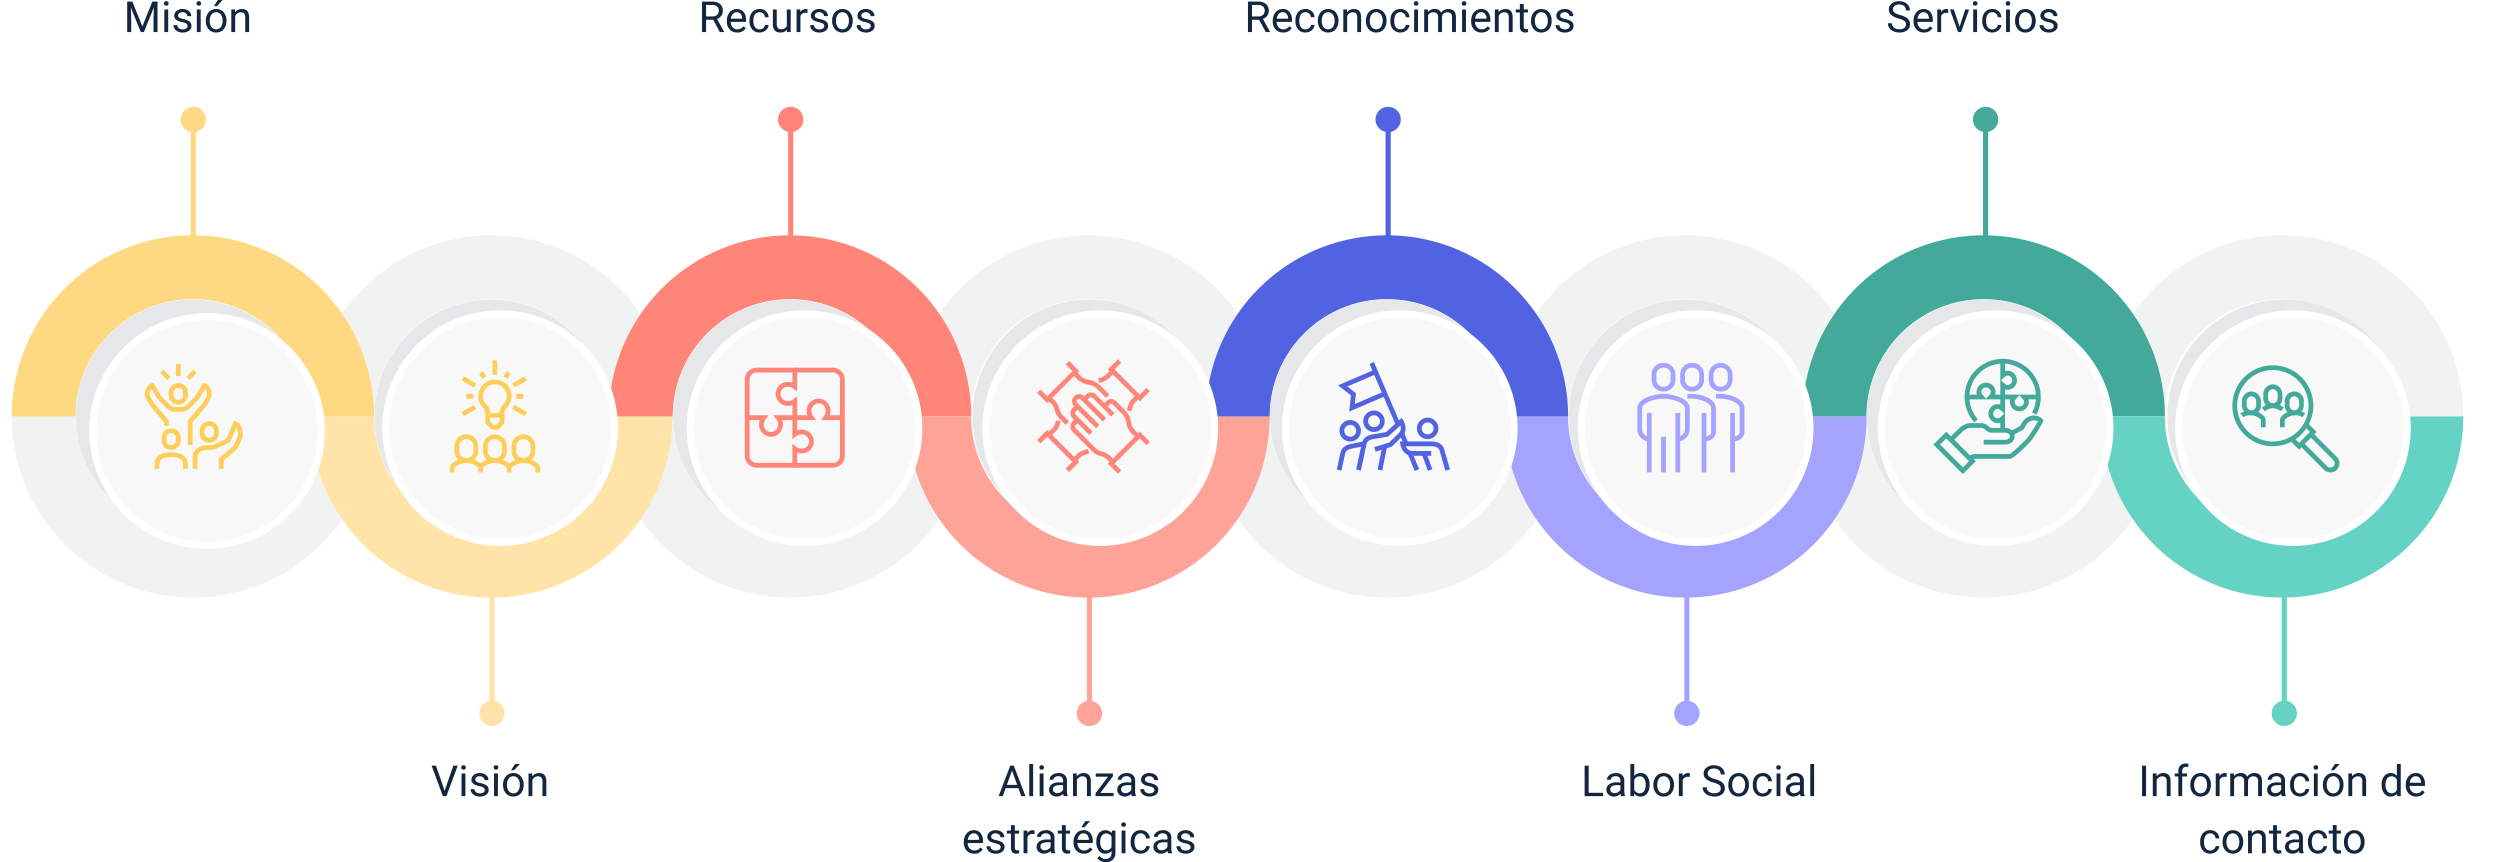 <svg xmlns="http://www.w3.org/2000/svg" xmlns:xlink="http://www.w3.org/1999/xlink" width="1050.354" height="362.227" viewBox="0 0 1050.354 362.227">
  <defs>
    <clipPath id="clip-path">
      <path id="Trazado_150608" data-name="Trazado 150608" d="M374.378,124.286A49.122,49.122,0,1,0,423.5,75.106a49.152,49.152,0,0,0-49.122,49.18" transform="translate(-374.378 -75.106)" fill="none"/>
    </clipPath>
    <linearGradient id="linear-gradient" x1="-2.757" y1="1.435" x2="-2.749" y2="1.435" gradientUnits="objectBoundingBox">
      <stop offset="0" stop-color="#fff"/>
      <stop offset="1" stop-color="#e6e7e8"/>
    </linearGradient>
    <clipPath id="clip-path-2">
      <path id="Trazado_150610" data-name="Trazado 150610" d="M490.323,124.286a49.122,49.122,0,1,0,49.122-49.18,49.151,49.151,0,0,0-49.122,49.18" transform="translate(-490.323 -75.106)" fill="none"/>
    </clipPath>
    <linearGradient id="linear-gradient-2" x1="-3.656" y1="1.435" x2="-3.649" y2="1.435" xlink:href="#linear-gradient"/>
    <clipPath id="clip-path-3">
      <path id="Trazado_150612" data-name="Trazado 150612" d="M606.622,124.286a49.122,49.122,0,1,0,49.122-49.18,49.151,49.151,0,0,0-49.122,49.18" transform="translate(-606.622 -75.106)" fill="none"/>
    </clipPath>
    <linearGradient id="linear-gradient-3" x1="-4.558" y1="1.435" x2="-4.551" y2="1.435" xlink:href="#linear-gradient"/>
    <clipPath id="clip-path-4">
      <path id="Trazado_150614" data-name="Trazado 150614" d="M722.851,124.286a49.122,49.122,0,1,0,49.122-49.18,49.152,49.152,0,0,0-49.122,49.18" transform="translate(-722.851 -75.106)" fill="none"/>
    </clipPath>
    <linearGradient id="linear-gradient-4" x1="-5.46" y1="1.435" x2="-5.452" y2="1.435" xlink:href="#linear-gradient"/>
    <clipPath id="clip-path-5">
      <path id="Trazado_150616" data-name="Trazado 150616" d="M839.969,124.286a49.122,49.122,0,1,0,49.122-49.18,49.152,49.152,0,0,0-49.122,49.18" transform="translate(-839.969 -75.106)" fill="none"/>
    </clipPath>
    <linearGradient id="linear-gradient-5" x1="-6.368" y1="1.435" x2="-6.36" y2="1.435" xlink:href="#linear-gradient"/>
    <clipPath id="clip-path-6">
      <path id="Trazado_150618" data-name="Trazado 150618" d="M257.689,124.286a49.122,49.122,0,1,0,49.122-49.18,49.152,49.152,0,0,0-49.122,49.18" transform="translate(-257.689 -75.106)" fill="none"/>
    </clipPath>
    <linearGradient id="linear-gradient-6" x1="-1.852" y1="1.435" x2="-1.844" y2="1.435" xlink:href="#linear-gradient"/>
    <clipPath id="clip-path-7">
      <path id="Trazado_150620" data-name="Trazado 150620" d="M141.288,124.286a49.122,49.122,0,1,0,49.122-49.18,49.152,49.152,0,0,0-49.122,49.18" transform="translate(-141.288 -75.106)" fill="none"/>
    </clipPath>
    <linearGradient id="linear-gradient-7" x1="-0.949" y1="1.435" x2="-0.941" y2="1.435" xlink:href="#linear-gradient"/>
    <clipPath id="clip-path-8">
      <path id="Trazado_150622" data-name="Trazado 150622" d="M24.963,124.286a49.122,49.122,0,1,0,49.122-49.18,49.152,49.152,0,0,0-49.122,49.18" transform="translate(-24.963 -75.106)" fill="none"/>
    </clipPath>
    <linearGradient id="linear-gradient-8" x1="-0.047" y1="1.435" x2="-0.039" y2="1.435" xlink:href="#linear-gradient"/>
    <filter id="Trazado_150623" x="0" y="94.047" width="174" height="174" filterUnits="userSpaceOnUse">
      <feOffset dx="5" dy="5" input="SourceAlpha"/>
      <feGaussianBlur stdDeviation="12.5" result="blur"/>
      <feFlood flood-opacity="0.063"/>
      <feComposite operator="in" in2="blur"/>
      <feComposite in="SourceGraphic"/>
    </filter>
    <filter id="Trazado_150687" x="123.132" y="92.867" width="174" height="174" filterUnits="userSpaceOnUse">
      <feOffset dx="5" dy="5" input="SourceAlpha"/>
      <feGaussianBlur stdDeviation="12.5" result="blur-2"/>
      <feFlood flood-opacity="0.063"/>
      <feComposite operator="in" in2="blur-2"/>
      <feComposite in="SourceGraphic"/>
    </filter>
    <filter id="Trazado_150688" x="251.015" y="92.867" width="174" height="174" filterUnits="userSpaceOnUse">
      <feOffset dx="5" dy="5" input="SourceAlpha"/>
      <feGaussianBlur stdDeviation="12.5" result="blur-3"/>
      <feFlood flood-opacity="0.063"/>
      <feComposite operator="in" in2="blur-3"/>
      <feComposite in="SourceGraphic"/>
    </filter>
    <filter id="Trazado_150689" x="375.28" y="92.867" width="174" height="174" filterUnits="userSpaceOnUse">
      <feOffset dx="5" dy="5" input="SourceAlpha"/>
      <feGaussianBlur stdDeviation="12.5" result="blur-4"/>
      <feFlood flood-opacity="0.063"/>
      <feComposite operator="in" in2="blur-4"/>
      <feComposite in="SourceGraphic"/>
    </filter>
    <filter id="Trazado_150690" x="501.101" y="92.867" width="174" height="174" filterUnits="userSpaceOnUse">
      <feOffset dx="5" dy="5" input="SourceAlpha"/>
      <feGaussianBlur stdDeviation="12.5" result="blur-5"/>
      <feFlood flood-opacity="0.063"/>
      <feComposite operator="in" in2="blur-5"/>
      <feComposite in="SourceGraphic"/>
    </filter>
    <filter id="Trazado_150691" x="625.428" y="92.867" width="174" height="174" filterUnits="userSpaceOnUse">
      <feOffset dx="5" dy="5" input="SourceAlpha"/>
      <feGaussianBlur stdDeviation="12.5" result="blur-6"/>
      <feFlood flood-opacity="0.063"/>
      <feComposite operator="in" in2="blur-6"/>
      <feComposite in="SourceGraphic"/>
    </filter>
    <filter id="Trazado_150692" x="751.452" y="92.867" width="174" height="174" filterUnits="userSpaceOnUse">
      <feOffset dx="5" dy="5" input="SourceAlpha"/>
      <feGaussianBlur stdDeviation="12.5" result="blur-7"/>
      <feFlood flood-opacity="0.063"/>
      <feComposite operator="in" in2="blur-7"/>
      <feComposite in="SourceGraphic"/>
    </filter>
    <filter id="Trazado_150693" x="876.354" y="92.867" width="174" height="174" filterUnits="userSpaceOnUse">
      <feOffset dx="5" dy="5" input="SourceAlpha"/>
      <feGaussianBlur stdDeviation="12.5" result="blur-8"/>
      <feFlood flood-opacity="0.063"/>
      <feComposite operator="in" in2="blur-8"/>
      <feComposite in="SourceGraphic"/>
    </filter>
    <clipPath id="clip-path-9">
      <rect id="Rectángulo_38725" data-name="Rectángulo 38725" width="44.998" height="44.998" fill="#43a99b"/>
    </clipPath>
    <clipPath id="clip-path-10">
      <rect id="Rectángulo_38726" data-name="Rectángulo 38726" width="46.276" height="48.414" transform="translate(0 0)" fill="#43a99b"/>
    </clipPath>
    <clipPath id="clip-path-11">
      <rect id="Rectángulo_38732" data-name="Rectángulo 38732" width="45" height="46" fill="#a4a3ff"/>
    </clipPath>
    <clipPath id="clip-path-12">
      <rect id="Rectángulo_38738" data-name="Rectángulo 38738" width="47.536" height="45.776" transform="translate(0 0)" fill="#5263e2"/>
    </clipPath>
    <clipPath id="clip-path-13">
      <rect id="Rectángulo_38739" data-name="Rectángulo 38739" width="47.376" height="48.084" fill="#ff8578"/>
    </clipPath>
    <clipPath id="clip-path-14">
      <rect id="Rectángulo_38755" data-name="Rectángulo 38755" width="42" height="42" fill="#ff8578"/>
    </clipPath>
    <clipPath id="clip-path-15">
      <rect id="Rectángulo_38749" data-name="Rectángulo 38749" width="38" height="47" fill="#ffce5a"/>
    </clipPath>
    <clipPath id="clip-path-16">
      <rect id="Rectángulo_38753" data-name="Rectángulo 38753" width="41.077" height="44" fill="#ffce5a"/>
    </clipPath>
  </defs>
  <g id="Grupo_145438" data-name="Grupo 145438" transform="translate(3014.92 2683.482)">
    <path id="Trazado_150848" data-name="Trazado 150848" d="M14.7,4.2l4.184,10.441L23.067,4.2h2.188V17H23.568V12.017l.158-5.379L19.525,17H18.233L14.041,6.664l.167,5.353V17H12.521V4.2ZM29.747,17H28.121V7.49h1.626ZM27.989,4.968a.971.971,0,0,1,.242-.668.907.907,0,0,1,.716-.272.922.922,0,0,1,.721.272.96.96,0,0,1,.246.668.929.929,0,0,1-.246.659.938.938,0,0,1-.721.264.924.924,0,0,1-.716-.264A.938.938,0,0,1,27.989,4.968Zm9.9,9.51a1.2,1.2,0,0,0-.5-1.024,4.78,4.78,0,0,0-1.731-.628,8.186,8.186,0,0,1-1.96-.633,2.788,2.788,0,0,1-1.072-.879,2.1,2.1,0,0,1-.347-1.213,2.467,2.467,0,0,1,.989-1.978,3.861,3.861,0,0,1,2.527-.809,3.974,3.974,0,0,1,2.624.835,2.652,2.652,0,0,1,1.006,2.136H37.789a1.468,1.468,0,0,0-.567-1.151,2.124,2.124,0,0,0-1.428-.483,2.223,2.223,0,0,0-1.389.387,1.217,1.217,0,0,0-.5,1.011.986.986,0,0,0,.466.888,5.731,5.731,0,0,0,1.683.571,8.77,8.77,0,0,1,1.973.65,2.878,2.878,0,0,1,1.121.91,2.237,2.237,0,0,1,.365,1.3,2.434,2.434,0,0,1-1.02,2.043,4.277,4.277,0,0,1-2.646.769,4.789,4.789,0,0,1-2.021-.4,3.288,3.288,0,0,1-1.375-1.129,2.722,2.722,0,0,1-.5-1.569h1.626a1.683,1.683,0,0,0,.655,1.3,2.54,2.54,0,0,0,1.613.479,2.622,2.622,0,0,0,1.481-.374A1.148,1.148,0,0,0,37.886,14.478ZM43.4,17H41.771V7.49H43.4ZM41.639,4.968A.971.971,0,0,1,41.88,4.3a.907.907,0,0,1,.716-.272.922.922,0,0,1,.721.272.96.96,0,0,1,.246.668.929.929,0,0,1-.246.659.938.938,0,0,1-.721.264.924.924,0,0,1-.716-.264A.938.938,0,0,1,41.639,4.968Zm3.929,7.189a5.617,5.617,0,0,1,.549-2.514,4.1,4.1,0,0,1,1.529-1.723,4.163,4.163,0,0,1,2.237-.606,4.01,4.01,0,0,1,3.142,1.345,5.174,5.174,0,0,1,1.2,3.577v.114a5.666,5.666,0,0,1-.532,2.492,4.038,4.038,0,0,1-1.521,1.718,4.211,4.211,0,0,1-2.272.615,4,4,0,0,1-3.133-1.345,5.147,5.147,0,0,1-1.2-3.56Zm1.635.193a4.068,4.068,0,0,0,.734,2.54,2.487,2.487,0,0,0,3.933-.013,4.449,4.449,0,0,0,.729-2.72,4.061,4.061,0,0,0-.743-2.536,2.361,2.361,0,0,0-1.973-.971,2.335,2.335,0,0,0-1.942.958A4.416,4.416,0,0,0,47.2,12.351Zm3.419-8.833H52.59L50.234,6.1l-1.31,0ZM57.8,7.49l.053,1.2A3.465,3.465,0,0,1,60.7,7.314q3.015,0,3.041,3.4V17H62.117V10.707a2.189,2.189,0,0,0-.47-1.521,1.884,1.884,0,0,0-1.437-.492,2.347,2.347,0,0,0-1.389.422,2.865,2.865,0,0,0-.932,1.107V17H56.264V7.49Z" transform="translate(-2974 -2687)" fill="#12263f"/>
    <path id="Trazado_150849" data-name="Trazado 150849" d="M6.737,11.823H3.731V17h-1.7V4.2H6.271A5.014,5.014,0,0,1,9.6,5.188a3.542,3.542,0,0,1,1.165,2.865,3.445,3.445,0,0,1-.646,2.083,3.856,3.856,0,0,1-1.8,1.327l3.006,5.432V17H9.515Zm-3.006-1.38H6.324a2.924,2.924,0,0,0,2-.652,2.2,2.2,0,0,0,.743-1.743,2.32,2.32,0,0,0-.708-1.823,3,3,0,0,0-2.043-.643H3.731Zm13.087,6.732a4.155,4.155,0,0,1-3.146-1.27,4.714,4.714,0,0,1-1.213-3.4v-.3A5.707,5.707,0,0,1,13,9.683a4.217,4.217,0,0,1,1.512-1.74,3.8,3.8,0,0,1,2.1-.628A3.562,3.562,0,0,1,19.5,8.536a5.289,5.289,0,0,1,1.028,3.5v.677H14.085a3.38,3.38,0,0,0,.822,2.272,2.583,2.583,0,0,0,2,.866,2.832,2.832,0,0,0,1.459-.352,3.666,3.666,0,0,0,1.046-.932l.993.773A3.993,3.993,0,0,1,16.818,17.176Zm-.2-8.525a2.169,2.169,0,0,0-1.652.716,3.482,3.482,0,0,0-.826,2.008H18.9v-.123a3.1,3.1,0,0,0-.668-1.92A2.042,2.042,0,0,0,16.616,8.65Zm9.606,7.2a2.342,2.342,0,0,0,1.521-.527A1.855,1.855,0,0,0,28.464,14H30a2.949,2.949,0,0,1-.562,1.556,3.7,3.7,0,0,1-1.384,1.178,3.994,3.994,0,0,1-1.833.439,3.918,3.918,0,0,1-3.089-1.3,5.163,5.163,0,0,1-1.147-3.546v-.272a5.725,5.725,0,0,1,.51-2.47,3.883,3.883,0,0,1,1.463-1.679,4.157,4.157,0,0,1,2.254-.6,3.814,3.814,0,0,1,2.659.958A3.424,3.424,0,0,1,30,10.76H28.464a2.241,2.241,0,0,0-.7-1.516,2.174,2.174,0,0,0-1.551-.593,2.276,2.276,0,0,0-1.92.892,4.19,4.19,0,0,0-.681,2.58v.308a4.106,4.106,0,0,0,.677,2.531A2.287,2.287,0,0,0,26.223,15.849ZM37.7,16.06a3.454,3.454,0,0,1-2.786,1.116,2.956,2.956,0,0,1-2.316-.883,3.823,3.823,0,0,1-.8-2.615V7.49h1.626v6.144q0,2.162,1.758,2.162a2.434,2.434,0,0,0,2.479-1.389V7.49h1.626V17H37.736Zm8.648-7.11a4.873,4.873,0,0,0-.8-.062,2.143,2.143,0,0,0-2.171,1.362V17H41.753V7.49h1.582l.026,1.1a2.532,2.532,0,0,1,2.268-1.274,1.661,1.661,0,0,1,.721.123Zm7.031,5.528a1.2,1.2,0,0,0-.5-1.024,4.78,4.78,0,0,0-1.731-.628,8.186,8.186,0,0,1-1.96-.633,2.788,2.788,0,0,1-1.072-.879,2.1,2.1,0,0,1-.347-1.213,2.467,2.467,0,0,1,.989-1.978,3.861,3.861,0,0,1,2.527-.809,3.974,3.974,0,0,1,2.624.835,2.652,2.652,0,0,1,1.006,2.136H53.284a1.468,1.468,0,0,0-.567-1.151,2.124,2.124,0,0,0-1.428-.483,2.223,2.223,0,0,0-1.389.387,1.217,1.217,0,0,0-.5,1.011.986.986,0,0,0,.466.888,5.731,5.731,0,0,0,1.683.571,8.77,8.77,0,0,1,1.973.65,2.878,2.878,0,0,1,1.121.91,2.237,2.237,0,0,1,.365,1.3,2.434,2.434,0,0,1-1.02,2.043,4.277,4.277,0,0,1-2.646.769,4.789,4.789,0,0,1-2.021-.4,3.288,3.288,0,0,1-1.375-1.129,2.722,2.722,0,0,1-.5-1.569h1.626a1.683,1.683,0,0,0,.655,1.3,2.54,2.54,0,0,0,1.613.479,2.622,2.622,0,0,0,1.481-.374A1.148,1.148,0,0,0,53.381,14.478Zm3.313-2.32a5.617,5.617,0,0,1,.549-2.514,4.1,4.1,0,0,1,1.529-1.723,4.163,4.163,0,0,1,2.237-.606,4.01,4.01,0,0,1,3.142,1.345,5.174,5.174,0,0,1,1.2,3.577v.114a5.666,5.666,0,0,1-.532,2.492A4.038,4.038,0,0,1,63.3,16.561a4.211,4.211,0,0,1-2.272.615,4,4,0,0,1-3.133-1.345,5.147,5.147,0,0,1-1.2-3.56Zm1.635.193a4.068,4.068,0,0,0,.734,2.54A2.487,2.487,0,0,0,63,14.877a4.449,4.449,0,0,0,.729-2.72,4.061,4.061,0,0,0-.743-2.536A2.361,2.361,0,0,0,61.01,8.65a2.335,2.335,0,0,0-1.942.958A4.416,4.416,0,0,0,58.329,12.351Zm14.6,2.127a1.2,1.2,0,0,0-.5-1.024,4.78,4.78,0,0,0-1.731-.628,8.186,8.186,0,0,1-1.96-.633,2.788,2.788,0,0,1-1.072-.879A2.1,2.1,0,0,1,67.32,10.1a2.467,2.467,0,0,1,.989-1.978,3.861,3.861,0,0,1,2.527-.809,3.974,3.974,0,0,1,2.624.835,2.652,2.652,0,0,1,1.006,2.136H72.831a1.468,1.468,0,0,0-.567-1.151,2.124,2.124,0,0,0-1.428-.483,2.223,2.223,0,0,0-1.389.387,1.217,1.217,0,0,0-.5,1.011.986.986,0,0,0,.466.888,5.731,5.731,0,0,0,1.683.571,8.77,8.77,0,0,1,1.973.65,2.878,2.878,0,0,1,1.121.91,2.237,2.237,0,0,1,.365,1.3,2.434,2.434,0,0,1-1.02,2.043,4.277,4.277,0,0,1-2.646.769,4.789,4.789,0,0,1-2.021-.4,3.288,3.288,0,0,1-1.375-1.129,2.722,2.722,0,0,1-.5-1.569h1.626a1.683,1.683,0,0,0,.655,1.3,2.54,2.54,0,0,0,1.613.479,2.622,2.622,0,0,0,1.481-.374A1.148,1.148,0,0,0,72.928,14.478Z" transform="translate(-2722 -2687)" fill="#12263f"/>
    <path id="Trazado_150850" data-name="Trazado 150850" d="M9.1,11.823H6.094V17H4.4V4.2H8.634a5.014,5.014,0,0,1,3.327.984,3.542,3.542,0,0,1,1.165,2.865,3.445,3.445,0,0,1-.646,2.083,3.856,3.856,0,0,1-1.8,1.327l3.006,5.432V17H11.877Zm-3.006-1.38H8.687a2.924,2.924,0,0,0,2-.652,2.2,2.2,0,0,0,.743-1.743,2.32,2.32,0,0,0-.708-1.823,3,3,0,0,0-2.043-.643H6.094Zm13.087,6.732a4.155,4.155,0,0,1-3.146-1.27,4.714,4.714,0,0,1-1.213-3.4v-.3a5.707,5.707,0,0,1,.541-2.527,4.217,4.217,0,0,1,1.512-1.74,3.8,3.8,0,0,1,2.1-.628,3.562,3.562,0,0,1,2.883,1.222,5.289,5.289,0,0,1,1.028,3.5v.677H16.448a3.38,3.38,0,0,0,.822,2.272,2.583,2.583,0,0,0,2,.866,2.832,2.832,0,0,0,1.459-.352,3.666,3.666,0,0,0,1.046-.932l.993.773A3.993,3.993,0,0,1,19.181,17.176Zm-.2-8.525a2.169,2.169,0,0,0-1.652.716,3.482,3.482,0,0,0-.826,2.008h4.764v-.123a3.1,3.1,0,0,0-.668-1.92A2.042,2.042,0,0,0,18.979,8.65Zm9.606,7.2a2.342,2.342,0,0,0,1.521-.527A1.855,1.855,0,0,0,30.827,14h1.538a2.949,2.949,0,0,1-.562,1.556,3.7,3.7,0,0,1-1.384,1.178,3.994,3.994,0,0,1-1.833.439,3.918,3.918,0,0,1-3.089-1.3,5.163,5.163,0,0,1-1.147-3.546v-.272a5.725,5.725,0,0,1,.51-2.47,3.883,3.883,0,0,1,1.463-1.679,4.157,4.157,0,0,1,2.254-.6,3.814,3.814,0,0,1,2.659.958,3.424,3.424,0,0,1,1.129,2.487H30.827a2.241,2.241,0,0,0-.7-1.516,2.174,2.174,0,0,0-1.551-.593,2.276,2.276,0,0,0-1.92.892,4.19,4.19,0,0,0-.681,2.58v.308a4.106,4.106,0,0,0,.677,2.531A2.287,2.287,0,0,0,28.585,15.849Zm5.177-3.691a5.617,5.617,0,0,1,.549-2.514,4.1,4.1,0,0,1,1.529-1.723,4.163,4.163,0,0,1,2.237-.606A4.01,4.01,0,0,1,41.22,8.659a5.174,5.174,0,0,1,1.2,3.577v.114a5.666,5.666,0,0,1-.532,2.492,4.038,4.038,0,0,1-1.521,1.718,4.211,4.211,0,0,1-2.272.615,4,4,0,0,1-3.133-1.345,5.147,5.147,0,0,1-1.2-3.56Zm1.635.193a4.068,4.068,0,0,0,.734,2.54,2.487,2.487,0,0,0,3.933-.013,4.449,4.449,0,0,0,.729-2.72,4.061,4.061,0,0,0-.743-2.536,2.361,2.361,0,0,0-1.973-.971,2.335,2.335,0,0,0-1.942.958A4.416,4.416,0,0,0,35.4,12.351ZM46,7.49l.053,1.2A3.465,3.465,0,0,1,48.9,7.314q3.015,0,3.041,3.4V17H50.312V10.707a2.189,2.189,0,0,0-.47-1.521A1.884,1.884,0,0,0,48.4,8.694a2.347,2.347,0,0,0-1.389.422,2.865,2.865,0,0,0-.932,1.107V17H44.458V7.49Zm7.963,4.667a5.617,5.617,0,0,1,.549-2.514,4.1,4.1,0,0,1,1.529-1.723,4.163,4.163,0,0,1,2.237-.606,4.01,4.01,0,0,1,3.142,1.345,5.174,5.174,0,0,1,1.2,3.577v.114a5.666,5.666,0,0,1-.532,2.492,4.038,4.038,0,0,1-1.521,1.718,4.211,4.211,0,0,1-2.272.615,4,4,0,0,1-3.133-1.345,5.147,5.147,0,0,1-1.2-3.56Zm1.635.193a4.068,4.068,0,0,0,.734,2.54,2.487,2.487,0,0,0,3.933-.013,4.449,4.449,0,0,0,.729-2.72,4.061,4.061,0,0,0-.743-2.536,2.361,2.361,0,0,0-1.973-.971,2.335,2.335,0,0,0-1.942.958A4.416,4.416,0,0,0,55.594,12.351Zm12.876,3.5a2.342,2.342,0,0,0,1.521-.527A1.855,1.855,0,0,0,70.711,14H72.25a2.949,2.949,0,0,1-.562,1.556A3.7,3.7,0,0,1,70.3,16.736a3.994,3.994,0,0,1-1.833.439,3.918,3.918,0,0,1-3.089-1.3,5.163,5.163,0,0,1-1.147-3.546v-.272a5.725,5.725,0,0,1,.51-2.47,3.883,3.883,0,0,1,1.463-1.679,4.157,4.157,0,0,1,2.254-.6,3.814,3.814,0,0,1,2.659.958A3.424,3.424,0,0,1,72.25,10.76H70.711a2.241,2.241,0,0,0-.7-1.516,2.174,2.174,0,0,0-1.551-.593,2.276,2.276,0,0,0-1.92.892,4.19,4.19,0,0,0-.681,2.58v.308a4.106,4.106,0,0,0,.677,2.531A2.287,2.287,0,0,0,68.47,15.849ZM75.844,17H74.218V7.49h1.626ZM74.086,4.968a.971.971,0,0,1,.242-.668.907.907,0,0,1,.716-.272.922.922,0,0,1,.721.272.96.96,0,0,1,.246.668.929.929,0,0,1-.246.659.938.938,0,0,1-.721.264.924.924,0,0,1-.716-.264A.938.938,0,0,1,74.086,4.968ZM79.975,7.49l.044,1.055a3.512,3.512,0,0,1,2.821-1.23,2.719,2.719,0,0,1,2.716,1.529,3.6,3.6,0,0,1,1.235-1.107,3.647,3.647,0,0,1,1.8-.422q3.129,0,3.182,3.313V17H90.144V10.725A2.184,2.184,0,0,0,89.678,9.2a2.051,2.051,0,0,0-1.564-.505,2.156,2.156,0,0,0-1.5.541,2.193,2.193,0,0,0-.694,1.455V17H84.282V10.769a1.814,1.814,0,0,0-2.03-2.074,2.175,2.175,0,0,0-2.188,1.362V17H78.437V7.49ZM95.989,17H94.363V7.49h1.626ZM94.231,4.968a.971.971,0,0,1,.242-.668.907.907,0,0,1,.716-.272.922.922,0,0,1,.721.272.96.96,0,0,1,.246.668.929.929,0,0,1-.246.659.938.938,0,0,1-.721.264.924.924,0,0,1-.716-.264A.938.938,0,0,1,94.231,4.968Zm8.306,12.208a4.155,4.155,0,0,1-3.146-1.27,4.714,4.714,0,0,1-1.213-3.4v-.3a5.707,5.707,0,0,1,.541-2.527,4.217,4.217,0,0,1,1.512-1.74,3.8,3.8,0,0,1,2.1-.628,3.562,3.562,0,0,1,2.883,1.222,5.289,5.289,0,0,1,1.028,3.5v.677H99.8a3.38,3.38,0,0,0,.822,2.272,2.583,2.583,0,0,0,2,.866,2.832,2.832,0,0,0,1.459-.352,3.666,3.666,0,0,0,1.046-.932l.993.773A3.993,3.993,0,0,1,102.537,17.176Zm-.2-8.525a2.169,2.169,0,0,0-1.652.716,3.482,3.482,0,0,0-.826,2.008h4.764v-.123a3.1,3.1,0,0,0-.668-1.92A2.042,2.042,0,0,0,102.334,8.65Zm7.33-1.16.053,1.2a3.465,3.465,0,0,1,2.848-1.371q3.015,0,3.041,3.4V17H113.98V10.707a2.189,2.189,0,0,0-.47-1.521,1.884,1.884,0,0,0-1.437-.492,2.347,2.347,0,0,0-1.389.422,2.865,2.865,0,0,0-.932,1.107V17h-1.626V7.49Zm10.6-2.3v2.3h1.775V8.747h-1.775v5.9a1.32,1.32,0,0,0,.237.858,1,1,0,0,0,.809.286,3.937,3.937,0,0,0,.773-.105V17a4.742,4.742,0,0,1-1.248.175,2.025,2.025,0,0,1-1.644-.659,2.832,2.832,0,0,1-.554-1.872v-5.9h-1.731V7.49h1.731v-2.3Zm3.067,6.97a5.617,5.617,0,0,1,.549-2.514,4.1,4.1,0,0,1,1.529-1.723,4.163,4.163,0,0,1,2.237-.606,4.01,4.01,0,0,1,3.142,1.345,5.174,5.174,0,0,1,1.2,3.577v.114a5.666,5.666,0,0,1-.532,2.492,4.038,4.038,0,0,1-1.521,1.718,4.211,4.211,0,0,1-2.272.615,4,4,0,0,1-3.133-1.345,5.147,5.147,0,0,1-1.2-3.56Zm1.635.193a4.068,4.068,0,0,0,.734,2.54,2.487,2.487,0,0,0,3.933-.013,4.449,4.449,0,0,0,.729-2.72,4.061,4.061,0,0,0-.743-2.536,2.361,2.361,0,0,0-1.973-.971,2.335,2.335,0,0,0-1.942.958A4.416,4.416,0,0,0,124.966,12.351Zm14.6,2.127a1.2,1.2,0,0,0-.5-1.024,4.78,4.78,0,0,0-1.731-.628,8.186,8.186,0,0,1-1.96-.633,2.788,2.788,0,0,1-1.072-.879,2.1,2.1,0,0,1-.347-1.213,2.467,2.467,0,0,1,.989-1.978,3.861,3.861,0,0,1,2.527-.809,3.974,3.974,0,0,1,2.624.835,2.652,2.652,0,0,1,1.006,2.136h-1.635a1.468,1.468,0,0,0-.567-1.151,2.124,2.124,0,0,0-1.428-.483,2.223,2.223,0,0,0-1.389.387,1.217,1.217,0,0,0-.5,1.011.986.986,0,0,0,.466.888,5.731,5.731,0,0,0,1.683.571,8.77,8.77,0,0,1,1.973.65,2.878,2.878,0,0,1,1.121.91,2.237,2.237,0,0,1,.365,1.3,2.434,2.434,0,0,1-1.02,2.043,4.277,4.277,0,0,1-2.646.769,4.789,4.789,0,0,1-2.021-.4,3.288,3.288,0,0,1-1.375-1.129,2.722,2.722,0,0,1-.5-1.569h1.626a1.683,1.683,0,0,0,.655,1.3,2.54,2.54,0,0,0,1.613.479,2.622,2.622,0,0,0,1.481-.374A1.148,1.148,0,0,0,139.565,14.478Z" transform="translate(-2495 -2687)" fill="#12263f"/>
    <path id="Trazado_150851" data-name="Trazado 150851" d="M6.812,11.3a7.935,7.935,0,0,1-3.16-1.534,2.93,2.93,0,0,1-.989-2.246,3.1,3.1,0,0,1,1.208-2.5,4.8,4.8,0,0,1,3.142-.989,5.243,5.243,0,0,1,2.351.51,3.866,3.866,0,0,1,1.6,1.406,3.6,3.6,0,0,1,.567,1.96h-1.7A2.34,2.34,0,0,0,9.1,6.073a3,3,0,0,0-2.083-.666,3.074,3.074,0,0,0-1.947.55,1.836,1.836,0,0,0-.7,1.528A1.652,1.652,0,0,0,5.032,8.81,6.509,6.509,0,0,0,7.291,9.8a10.481,10.481,0,0,1,2.5.99,3.788,3.788,0,0,1,1.336,1.261,3.219,3.219,0,0,1,.435,1.7,2.99,2.99,0,0,1-1.213,2.492,5.171,5.171,0,0,1-3.243.936,6.015,6.015,0,0,1-2.461-.505,4.142,4.142,0,0,1-1.762-1.384,3.378,3.378,0,0,1-.62-2h1.7a2.2,2.2,0,0,0,.857,1.833A3.608,3.608,0,0,0,7.1,15.8a3.317,3.317,0,0,0,2.048-.545,1.77,1.77,0,0,0,.712-1.485A1.738,1.738,0,0,0,9.2,12.311,7.6,7.6,0,0,0,6.812,11.3Zm10.6,5.88a4.155,4.155,0,0,1-3.146-1.27,4.714,4.714,0,0,1-1.213-3.4v-.3a5.707,5.707,0,0,1,.541-2.527A4.217,4.217,0,0,1,15.1,7.943a3.8,3.8,0,0,1,2.1-.628,3.562,3.562,0,0,1,2.883,1.222,5.289,5.289,0,0,1,1.028,3.5v.677H14.678a3.38,3.38,0,0,0,.822,2.272,2.583,2.583,0,0,0,2,.866,2.832,2.832,0,0,0,1.459-.352A3.666,3.666,0,0,0,20,14.565l.993.773A3.993,3.993,0,0,1,17.412,17.176Zm-.2-8.525a2.169,2.169,0,0,0-1.652.716,3.482,3.482,0,0,0-.826,2.008h4.764v-.123a3.1,3.1,0,0,0-.668-1.92A2.042,2.042,0,0,0,17.209,8.65Zm10.389.3a4.873,4.873,0,0,0-.8-.062,2.143,2.143,0,0,0-2.171,1.362V17H23V7.49h1.582l.026,1.1a2.532,2.532,0,0,1,2.268-1.274,1.661,1.661,0,0,1,.721.123Zm4.79,5.845,2.355-7.3H36.4L32.995,17H31.755L28.31,7.49h1.661ZM39.736,17H38.11V7.49h1.626ZM37.978,4.968A.971.971,0,0,1,38.22,4.3a.907.907,0,0,1,.716-.272.922.922,0,0,1,.721.272.96.96,0,0,1,.246.668.929.929,0,0,1-.246.659.938.938,0,0,1-.721.264.924.924,0,0,1-.716-.264A.938.938,0,0,1,37.978,4.968Zm8.174,10.881a2.342,2.342,0,0,0,1.521-.527A1.855,1.855,0,0,0,48.393,14h1.538a2.949,2.949,0,0,1-.562,1.556,3.7,3.7,0,0,1-1.384,1.178,3.994,3.994,0,0,1-1.833.439,3.918,3.918,0,0,1-3.089-1.3,5.163,5.163,0,0,1-1.147-3.546v-.272a5.725,5.725,0,0,1,.51-2.47,3.883,3.883,0,0,1,1.463-1.679,4.157,4.157,0,0,1,2.254-.6,3.814,3.814,0,0,1,2.659.958,3.424,3.424,0,0,1,1.129,2.487H48.393a2.241,2.241,0,0,0-.7-1.516,2.174,2.174,0,0,0-1.551-.593,2.276,2.276,0,0,0-1.92.892,4.19,4.19,0,0,0-.681,2.58v.308a4.106,4.106,0,0,0,.677,2.531A2.287,2.287,0,0,0,46.152,15.849ZM53.526,17H51.9V7.49h1.626ZM51.768,4.968A.971.971,0,0,1,52.01,4.3a.907.907,0,0,1,.716-.272.922.922,0,0,1,.721.272.96.96,0,0,1,.246.668.929.929,0,0,1-.246.659.938.938,0,0,1-.721.264.924.924,0,0,1-.716-.264A.938.938,0,0,1,51.768,4.968ZM55.7,12.157a5.617,5.617,0,0,1,.549-2.514,4.1,4.1,0,0,1,1.529-1.723,4.163,4.163,0,0,1,2.237-.606,4.01,4.01,0,0,1,3.142,1.345,5.174,5.174,0,0,1,1.2,3.577v.114a5.666,5.666,0,0,1-.532,2.492A4.038,4.038,0,0,1,62.3,16.561a4.211,4.211,0,0,1-2.272.615A4,4,0,0,1,56.9,15.831a5.147,5.147,0,0,1-1.2-3.56Zm1.635.193a4.068,4.068,0,0,0,.734,2.54A2.487,2.487,0,0,0,62,14.877a4.449,4.449,0,0,0,.729-2.72,4.061,4.061,0,0,0-.743-2.536,2.361,2.361,0,0,0-1.973-.971,2.335,2.335,0,0,0-1.942.958A4.416,4.416,0,0,0,57.332,12.351Zm14.6,2.127a1.2,1.2,0,0,0-.5-1.024,4.78,4.78,0,0,0-1.731-.628,8.186,8.186,0,0,1-1.96-.633,2.788,2.788,0,0,1-1.072-.879,2.1,2.1,0,0,1-.347-1.213,2.467,2.467,0,0,1,.989-1.978,3.861,3.861,0,0,1,2.527-.809,3.974,3.974,0,0,1,2.624.835,2.652,2.652,0,0,1,1.006,2.136H71.833a1.468,1.468,0,0,0-.567-1.151,2.124,2.124,0,0,0-1.428-.483,2.223,2.223,0,0,0-1.389.387,1.217,1.217,0,0,0-.5,1.011.986.986,0,0,0,.466.888,5.731,5.731,0,0,0,1.683.571,8.77,8.77,0,0,1,1.973.65,2.878,2.878,0,0,1,1.121.91,2.237,2.237,0,0,1,.365,1.3,2.434,2.434,0,0,1-1.02,2.043,4.277,4.277,0,0,1-2.646.769,4.789,4.789,0,0,1-2.021-.4,3.288,3.288,0,0,1-1.375-1.129,2.722,2.722,0,0,1-.5-1.569h1.626a1.683,1.683,0,0,0,.655,1.3,2.54,2.54,0,0,0,1.613.479,2.622,2.622,0,0,0,1.481-.374A1.148,1.148,0,0,0,71.93,14.478Z" transform="translate(-2224 -2687)" fill="#12263f"/>
    <path id="Trazado_150852" data-name="Trazado 150852" d="M18.888,14.759,22.544,4.2H24.39L19.644,17H18.15L13.413,4.2H15.25ZM27.616,17H25.99V7.49h1.626ZM25.858,4.968A.971.971,0,0,1,26.1,4.3a.907.907,0,0,1,.716-.272.922.922,0,0,1,.721.272.96.96,0,0,1,.246.668.929.929,0,0,1-.246.659.938.938,0,0,1-.721.264.924.924,0,0,1-.716-.264A.938.938,0,0,1,25.858,4.968Zm9.9,9.51a1.2,1.2,0,0,0-.5-1.024,4.78,4.78,0,0,0-1.731-.628,8.186,8.186,0,0,1-1.96-.633,2.788,2.788,0,0,1-1.072-.879,2.1,2.1,0,0,1-.347-1.213,2.467,2.467,0,0,1,.989-1.978,3.861,3.861,0,0,1,2.527-.809,3.974,3.974,0,0,1,2.624.835,2.652,2.652,0,0,1,1.006,2.136H35.658a1.468,1.468,0,0,0-.567-1.151,2.124,2.124,0,0,0-1.428-.483,2.223,2.223,0,0,0-1.389.387,1.217,1.217,0,0,0-.5,1.011.986.986,0,0,0,.466.888,5.731,5.731,0,0,0,1.683.571,8.77,8.77,0,0,1,1.973.65,2.878,2.878,0,0,1,1.121.91,2.237,2.237,0,0,1,.365,1.3,2.434,2.434,0,0,1-1.02,2.043,4.277,4.277,0,0,1-2.646.769,4.789,4.789,0,0,1-2.021-.4,3.288,3.288,0,0,1-1.375-1.129,2.722,2.722,0,0,1-.5-1.569h1.626a1.683,1.683,0,0,0,.655,1.3,2.54,2.54,0,0,0,1.613.479,2.622,2.622,0,0,0,1.481-.374A1.148,1.148,0,0,0,35.754,14.478ZM41.265,17H39.639V7.49h1.626ZM39.507,4.968a.971.971,0,0,1,.242-.668.907.907,0,0,1,.716-.272.922.922,0,0,1,.721.272.96.96,0,0,1,.246.668.929.929,0,0,1-.246.659.938.938,0,0,1-.721.264.924.924,0,0,1-.716-.264A.938.938,0,0,1,39.507,4.968Zm3.929,7.189a5.617,5.617,0,0,1,.549-2.514,4.1,4.1,0,0,1,1.529-1.723,4.163,4.163,0,0,1,2.237-.606,4.01,4.01,0,0,1,3.142,1.345,5.174,5.174,0,0,1,1.2,3.577v.114a5.666,5.666,0,0,1-.532,2.492,4.038,4.038,0,0,1-1.521,1.718,4.211,4.211,0,0,1-2.272.615,4,4,0,0,1-3.133-1.345,5.147,5.147,0,0,1-1.2-3.56Zm1.635.193a4.068,4.068,0,0,0,.734,2.54,2.487,2.487,0,0,0,3.933-.013,4.449,4.449,0,0,0,.729-2.72,4.061,4.061,0,0,0-.743-2.536,2.361,2.361,0,0,0-1.973-.971,2.335,2.335,0,0,0-1.942.958A4.416,4.416,0,0,0,45.071,12.351ZM48.49,3.518h1.969L48.1,6.1l-1.31,0ZM55.67,7.49l.053,1.2a3.465,3.465,0,0,1,2.848-1.371q3.015,0,3.041,3.4V17H59.986V10.707a2.189,2.189,0,0,0-.47-1.521,1.884,1.884,0,0,0-1.437-.492,2.347,2.347,0,0,0-1.389.422,2.865,2.865,0,0,0-.932,1.107V17H54.132V7.49Z" transform="translate(-2847 -2366)" fill="#12263f"/>
    <path id="Trazado_150853" data-name="Trazado 150853" d="M28.955,13.651H23.593L22.389,17h-1.74L25.536,4.2h1.477l4.9,12.8H30.176ZM24.1,12.271h4.351l-2.18-5.985ZM35.142,17H33.516V3.5h1.626Zm4.368,0H37.884V7.49H39.51ZM37.752,4.968a.971.971,0,0,1,.242-.668.907.907,0,0,1,.716-.272.922.922,0,0,1,.721.272.96.96,0,0,1,.246.668.929.929,0,0,1-.246.659.938.938,0,0,1-.721.264.924.924,0,0,1-.716-.264A.938.938,0,0,1,37.752,4.968ZM47.983,17a3.416,3.416,0,0,1-.229-1,3.628,3.628,0,0,1-2.707,1.178,3.357,3.357,0,0,1-2.307-.8,2.573,2.573,0,0,1-.9-2.017,2.688,2.688,0,0,1,1.129-2.307,5.325,5.325,0,0,1,3.177-.822h1.582v-.747a1.826,1.826,0,0,0-.51-1.358,2.049,2.049,0,0,0-1.5-.505,2.371,2.371,0,0,0-1.459.439,1.3,1.3,0,0,0-.589,1.063H42.033a2.244,2.244,0,0,1,.505-1.375A3.449,3.449,0,0,1,43.909,7.7a4.613,4.613,0,0,1,1.9-.387,3.759,3.759,0,0,1,2.575.822,2.964,2.964,0,0,1,.967,2.263v4.377a5.351,5.351,0,0,0,.334,2.083V17Zm-2.7-1.239a2.858,2.858,0,0,0,1.45-.4,2.392,2.392,0,0,0,.993-1.028V12.386H46.454q-2.988,0-2.988,1.749a1.48,1.48,0,0,0,.51,1.2A1.959,1.959,0,0,0,45.285,15.761ZM53.441,7.49l.053,1.2a3.465,3.465,0,0,1,2.848-1.371q3.015,0,3.041,3.4V17H57.756V10.707a2.189,2.189,0,0,0-.47-1.521,1.884,1.884,0,0,0-1.437-.492,2.347,2.347,0,0,0-1.389.422,2.865,2.865,0,0,0-.932,1.107V17H51.9V7.49Zm9.923,8.183h5.563V17h-7.55V15.8l5.247-6.97H61.457V7.49h7.207V8.642ZM76.626,17a3.416,3.416,0,0,1-.229-1,3.628,3.628,0,0,1-2.707,1.178,3.357,3.357,0,0,1-2.307-.8,2.573,2.573,0,0,1-.9-2.017,2.688,2.688,0,0,1,1.129-2.307,5.325,5.325,0,0,1,3.177-.822h1.582v-.747a1.826,1.826,0,0,0-.51-1.358,2.049,2.049,0,0,0-1.5-.505,2.371,2.371,0,0,0-1.459.439,1.3,1.3,0,0,0-.589,1.063H70.676a2.244,2.244,0,0,1,.505-1.375A3.449,3.449,0,0,1,72.553,7.7a4.613,4.613,0,0,1,1.9-.387,3.759,3.759,0,0,1,2.575.822A2.964,2.964,0,0,1,78,10.4v4.377a5.351,5.351,0,0,0,.334,2.083V17Zm-2.7-1.239a2.858,2.858,0,0,0,1.45-.4,2.392,2.392,0,0,0,.993-1.028V12.386H75.1q-2.988,0-2.988,1.749a1.48,1.48,0,0,0,.51,1.2A1.959,1.959,0,0,0,73.928,15.761Zm12.155-1.283a1.2,1.2,0,0,0-.5-1.024,4.78,4.78,0,0,0-1.731-.628,8.186,8.186,0,0,1-1.96-.633,2.788,2.788,0,0,1-1.072-.879,2.1,2.1,0,0,1-.347-1.213,2.467,2.467,0,0,1,.989-1.978,3.861,3.861,0,0,1,2.527-.809,3.974,3.974,0,0,1,2.624.835,2.652,2.652,0,0,1,1.006,2.136H85.987a1.468,1.468,0,0,0-.567-1.151,2.124,2.124,0,0,0-1.428-.483,2.223,2.223,0,0,0-1.389.387,1.217,1.217,0,0,0-.5,1.011.986.986,0,0,0,.466.888,5.731,5.731,0,0,0,1.683.571,8.77,8.77,0,0,1,1.973.65,2.878,2.878,0,0,1,1.121.91,2.237,2.237,0,0,1,.365,1.3,2.434,2.434,0,0,1-1.02,2.043,4.277,4.277,0,0,1-2.646.769,4.789,4.789,0,0,1-2.021-.4,3.288,3.288,0,0,1-1.375-1.129,2.722,2.722,0,0,1-.5-1.569h1.626a1.683,1.683,0,0,0,.655,1.3,2.54,2.54,0,0,0,1.613.479,2.622,2.622,0,0,0,1.481-.374A1.148,1.148,0,0,0,86.083,14.478Zm-75.709,26.7a4.155,4.155,0,0,1-3.146-1.27,4.714,4.714,0,0,1-1.213-3.4v-.3a5.707,5.707,0,0,1,.541-2.527,4.217,4.217,0,0,1,1.512-1.74,3.8,3.8,0,0,1,2.1-.628,3.562,3.562,0,0,1,2.883,1.222,5.289,5.289,0,0,1,1.028,3.5v.677H7.641a3.38,3.38,0,0,0,.822,2.272,2.583,2.583,0,0,0,2,.866,2.832,2.832,0,0,0,1.459-.352,3.666,3.666,0,0,0,1.046-.932l.993.773A3.993,3.993,0,0,1,10.375,41.176Zm-.2-8.525a2.169,2.169,0,0,0-1.652.716,3.482,3.482,0,0,0-.826,2.008h4.764v-.123a3.1,3.1,0,0,0-.668-1.92A2.042,2.042,0,0,0,10.172,32.65ZM21.5,38.478a1.2,1.2,0,0,0-.5-1.024,4.78,4.78,0,0,0-1.731-.628,8.186,8.186,0,0,1-1.96-.633,2.788,2.788,0,0,1-1.072-.879,2.1,2.1,0,0,1-.347-1.213,2.467,2.467,0,0,1,.989-1.978,3.861,3.861,0,0,1,2.527-.809,3.974,3.974,0,0,1,2.624.835,2.652,2.652,0,0,1,1.006,2.136H21.4a1.468,1.468,0,0,0-.567-1.151,2.124,2.124,0,0,0-1.428-.483,2.223,2.223,0,0,0-1.389.387,1.217,1.217,0,0,0-.5,1.011.986.986,0,0,0,.466.888,5.731,5.731,0,0,0,1.683.571,8.77,8.77,0,0,1,1.973.65,2.878,2.878,0,0,1,1.121.91,2.237,2.237,0,0,1,.365,1.3,2.434,2.434,0,0,1-1.02,2.043,4.277,4.277,0,0,1-2.646.769,4.789,4.789,0,0,1-2.021-.4,3.288,3.288,0,0,1-1.375-1.129,2.722,2.722,0,0,1-.5-1.569h1.626a1.683,1.683,0,0,0,.655,1.3,2.54,2.54,0,0,0,1.613.479,2.622,2.622,0,0,0,1.481-.374A1.148,1.148,0,0,0,21.5,38.478Zm5.95-9.29v2.3h1.775v1.257H27.452v5.9a1.32,1.32,0,0,0,.237.858,1,1,0,0,0,.809.286,3.937,3.937,0,0,0,.773-.105V41a4.742,4.742,0,0,1-1.248.175,2.025,2.025,0,0,1-1.644-.659,2.832,2.832,0,0,1-.554-1.872v-5.9H24.094V31.49h1.731v-2.3Zm8.271,3.762a4.873,4.873,0,0,0-.8-.062,2.143,2.143,0,0,0-2.171,1.362V41H31.125V31.49h1.582l.026,1.1A2.532,2.532,0,0,1,35,31.314a1.661,1.661,0,0,1,.721.123ZM42.736,41a3.416,3.416,0,0,1-.229-1A3.628,3.628,0,0,1,39.8,41.176a3.357,3.357,0,0,1-2.307-.8,2.573,2.573,0,0,1-.9-2.017,2.688,2.688,0,0,1,1.129-2.307,5.325,5.325,0,0,1,3.177-.822h1.582v-.747a1.826,1.826,0,0,0-.51-1.358,2.049,2.049,0,0,0-1.5-.505,2.371,2.371,0,0,0-1.459.439,1.3,1.3,0,0,0-.589,1.063H36.786a2.244,2.244,0,0,1,.505-1.375,3.449,3.449,0,0,1,1.371-1.05,4.613,4.613,0,0,1,1.9-.387,3.759,3.759,0,0,1,2.575.822,2.964,2.964,0,0,1,.967,2.263v4.377a5.351,5.351,0,0,0,.334,2.083V41Zm-2.7-1.239a2.858,2.858,0,0,0,1.45-.4,2.392,2.392,0,0,0,.993-1.028V36.386H41.207q-2.988,0-2.988,1.749a1.48,1.48,0,0,0,.51,1.2A1.959,1.959,0,0,0,40.038,39.761Zm8.824-10.573v2.3h1.775v1.257H48.862v5.9a1.32,1.32,0,0,0,.237.858,1,1,0,0,0,.809.286,3.937,3.937,0,0,0,.773-.105V41a4.742,4.742,0,0,1-1.248.175,2.025,2.025,0,0,1-1.644-.659,2.832,2.832,0,0,1-.554-1.872v-5.9H45.5V31.49h1.731v-2.3Zm7.62,11.988a4.155,4.155,0,0,1-3.146-1.27,4.714,4.714,0,0,1-1.213-3.4v-.3a5.707,5.707,0,0,1,.541-2.527,4.217,4.217,0,0,1,1.512-1.74,3.8,3.8,0,0,1,2.1-.628,3.562,3.562,0,0,1,2.883,1.222,5.289,5.289,0,0,1,1.028,3.5v.677H53.749a3.38,3.38,0,0,0,.822,2.272,2.583,2.583,0,0,0,2,.866,2.832,2.832,0,0,0,1.459-.352,3.666,3.666,0,0,0,1.046-.932l.993.773A3.993,3.993,0,0,1,56.482,41.176Zm-.2-8.525a2.169,2.169,0,0,0-1.652.716,3.482,3.482,0,0,0-.826,2.008h4.764v-.123a3.1,3.1,0,0,0-.668-1.92A2.042,2.042,0,0,0,56.28,32.65Zm.791-5.133H59.04L56.684,30.1l-1.31,0Zm4.614,8.648a5.589,5.589,0,0,1,1.028-3.538,3.545,3.545,0,0,1,5.44-.083l.079-1.055h1.485v9.281a3.869,3.869,0,0,1-1.094,2.909,4.038,4.038,0,0,1-2.94,1.063,4.891,4.891,0,0,1-2.013-.439,3.465,3.465,0,0,1-1.5-1.2l.844-.976a3.18,3.18,0,0,0,2.558,1.292,2.491,2.491,0,0,0,1.85-.668,2.553,2.553,0,0,0,.664-1.881v-.817a3.342,3.342,0,0,1-2.663,1.125,3.248,3.248,0,0,1-2.7-1.345A5.876,5.876,0,0,1,61.685,36.166Zm1.635.185a4.264,4.264,0,0,0,.659,2.527,2.142,2.142,0,0,0,1.846.918,2.382,2.382,0,0,0,2.259-1.4V34.057a2.41,2.41,0,0,0-2.241-1.362,2.161,2.161,0,0,0-1.854.923A4.644,4.644,0,0,0,63.32,36.351ZM73.937,41H72.311V31.49h1.626ZM72.179,28.968a.971.971,0,0,1,.242-.668.907.907,0,0,1,.716-.272.922.922,0,0,1,.721.272.96.96,0,0,1,.246.668.929.929,0,0,1-.246.659.938.938,0,0,1-.721.264.924.924,0,0,1-.716-.264A.938.938,0,0,1,72.179,28.968Zm8.174,10.881a2.342,2.342,0,0,0,1.521-.527A1.855,1.855,0,0,0,82.594,38h1.538a2.949,2.949,0,0,1-.562,1.556,3.7,3.7,0,0,1-1.384,1.178,3.994,3.994,0,0,1-1.833.439,3.918,3.918,0,0,1-3.089-1.3,5.163,5.163,0,0,1-1.147-3.546v-.272a5.725,5.725,0,0,1,.51-2.47,3.883,3.883,0,0,1,1.463-1.679,4.157,4.157,0,0,1,2.254-.6A3.814,3.814,0,0,1,83,32.272a3.424,3.424,0,0,1,1.129,2.487H82.594a2.241,2.241,0,0,0-.7-1.516,2.174,2.174,0,0,0-1.551-.593,2.276,2.276,0,0,0-1.92.892,4.19,4.19,0,0,0-.681,2.58v.308a4.106,4.106,0,0,0,.677,2.531A2.287,2.287,0,0,0,80.353,39.849ZM91.832,41a3.416,3.416,0,0,1-.229-1A3.628,3.628,0,0,1,88.9,41.176a3.357,3.357,0,0,1-2.307-.8,2.573,2.573,0,0,1-.9-2.017,2.688,2.688,0,0,1,1.129-2.307,5.325,5.325,0,0,1,3.177-.822h1.582v-.747a1.826,1.826,0,0,0-.51-1.358,2.049,2.049,0,0,0-1.5-.505,2.371,2.371,0,0,0-1.459.439,1.3,1.3,0,0,0-.589,1.063H85.881a2.244,2.244,0,0,1,.505-1.375,3.449,3.449,0,0,1,1.371-1.05,4.613,4.613,0,0,1,1.9-.387,3.759,3.759,0,0,1,2.575.822A2.964,2.964,0,0,1,93.2,34.4v4.377a5.351,5.351,0,0,0,.334,2.083V41Zm-2.7-1.239a2.858,2.858,0,0,0,1.45-.4,2.392,2.392,0,0,0,.993-1.028V36.386H90.3q-2.988,0-2.988,1.749a1.48,1.48,0,0,0,.51,1.2A1.959,1.959,0,0,0,89.133,39.761Zm12.155-1.283a1.2,1.2,0,0,0-.5-1.024,4.78,4.78,0,0,0-1.731-.628,8.186,8.186,0,0,1-1.96-.633,2.788,2.788,0,0,1-1.072-.879,2.1,2.1,0,0,1-.347-1.213,2.467,2.467,0,0,1,.989-1.978,3.861,3.861,0,0,1,2.527-.809,3.974,3.974,0,0,1,2.624.835,2.652,2.652,0,0,1,1.006,2.136h-1.635a1.468,1.468,0,0,0-.567-1.151A2.124,2.124,0,0,0,99.2,32.65a2.223,2.223,0,0,0-1.389.387,1.217,1.217,0,0,0-.5,1.011.986.986,0,0,0,.466.888,5.731,5.731,0,0,0,1.683.571,8.77,8.77,0,0,1,1.973.65,2.878,2.878,0,0,1,1.121.91,2.237,2.237,0,0,1,.365,1.3,2.434,2.434,0,0,1-1.02,2.043,4.277,4.277,0,0,1-2.646.769,4.789,4.789,0,0,1-2.021-.4,3.288,3.288,0,0,1-1.375-1.129,2.722,2.722,0,0,1-.5-1.569h1.626a1.683,1.683,0,0,0,.655,1.3,2.54,2.54,0,0,0,1.613.479,2.622,2.622,0,0,0,1.481-.374A1.148,1.148,0,0,0,101.289,38.478Z" transform="translate(-2616 -2366)" fill="#12263f"/>
    <path id="Trazado_150854" data-name="Trazado 150854" d="M9.541,15.62h6.064V17H7.845V4.2h1.7ZM23.146,17a3.416,3.416,0,0,1-.229-1,3.628,3.628,0,0,1-2.707,1.178,3.357,3.357,0,0,1-2.307-.8,2.573,2.573,0,0,1-.9-2.017,2.688,2.688,0,0,1,1.129-2.307,5.325,5.325,0,0,1,3.177-.822h1.582v-.747a1.826,1.826,0,0,0-.51-1.358,2.049,2.049,0,0,0-1.5-.505,2.371,2.371,0,0,0-1.459.439,1.3,1.3,0,0,0-.589,1.063H17.2A2.244,2.244,0,0,1,17.7,8.751,3.449,3.449,0,0,1,19.073,7.7a4.613,4.613,0,0,1,1.9-.387,3.759,3.759,0,0,1,2.575.822,2.964,2.964,0,0,1,.967,2.263v4.377a5.351,5.351,0,0,0,.334,2.083V17Zm-2.7-1.239a2.858,2.858,0,0,0,1.45-.4,2.392,2.392,0,0,0,.993-1.028V12.386H21.617q-2.988,0-2.988,1.749a1.48,1.48,0,0,0,.51,1.2A1.959,1.959,0,0,0,20.448,15.761Zm14.669-3.41a5.654,5.654,0,0,1-1,3.5,3.2,3.2,0,0,1-2.689,1.323A3.315,3.315,0,0,1,28.64,15.9L28.561,17H27.066V3.5h1.626V8.536a3.3,3.3,0,0,1,2.716-1.222,3.221,3.221,0,0,1,2.72,1.31,5.824,5.824,0,0,1,.989,3.586Zm-1.626-.185A4.394,4.394,0,0,0,32.85,9.6,2.124,2.124,0,0,0,31,8.694a2.387,2.387,0,0,0-2.312,1.494V14.3A2.454,2.454,0,0,0,31.021,15.8a2.112,2.112,0,0,0,1.819-.905A4.672,4.672,0,0,0,33.491,12.166Zm3.243-.009a5.617,5.617,0,0,1,.549-2.514,4.1,4.1,0,0,1,1.529-1.723,4.163,4.163,0,0,1,2.237-.606,4.01,4.01,0,0,1,3.142,1.345,5.174,5.174,0,0,1,1.2,3.577v.114a5.666,5.666,0,0,1-.532,2.492,4.038,4.038,0,0,1-1.521,1.718,4.211,4.211,0,0,1-2.272.615,4,4,0,0,1-3.133-1.345,5.147,5.147,0,0,1-1.2-3.56Zm1.635.193a4.068,4.068,0,0,0,.734,2.54,2.487,2.487,0,0,0,3.933-.013,4.449,4.449,0,0,0,.729-2.72,4.061,4.061,0,0,0-.743-2.536A2.361,2.361,0,0,0,41.05,8.65a2.335,2.335,0,0,0-1.942.958A4.416,4.416,0,0,0,38.369,12.351Zm13.658-3.4a4.873,4.873,0,0,0-.8-.062,2.143,2.143,0,0,0-2.171,1.362V17H47.431V7.49h1.582l.026,1.1a2.532,2.532,0,0,1,2.268-1.274,1.661,1.661,0,0,1,.721.123ZM62,11.3a7.935,7.935,0,0,1-3.16-1.534,2.93,2.93,0,0,1-.989-2.246,3.1,3.1,0,0,1,1.208-2.5,4.8,4.8,0,0,1,3.142-.989,5.243,5.243,0,0,1,2.351.51,3.866,3.866,0,0,1,1.6,1.406,3.6,3.6,0,0,1,.567,1.96h-1.7a2.34,2.34,0,0,0-.738-1.83,3,3,0,0,0-2.083-.666,3.074,3.074,0,0,0-1.947.55,1.836,1.836,0,0,0-.7,1.528,1.652,1.652,0,0,0,.664,1.325,6.509,6.509,0,0,0,2.259.991,10.481,10.481,0,0,1,2.5.99,3.788,3.788,0,0,1,1.336,1.261,3.219,3.219,0,0,1,.435,1.7,2.99,2.99,0,0,1-1.213,2.492,5.171,5.171,0,0,1-3.243.936,6.015,6.015,0,0,1-2.461-.505,4.142,4.142,0,0,1-1.762-1.384,3.378,3.378,0,0,1-.62-2h1.7A2.2,2.2,0,0,0,60,15.124a3.608,3.608,0,0,0,2.29.672,3.317,3.317,0,0,0,2.048-.545,1.77,1.77,0,0,0,.712-1.485,1.738,1.738,0,0,0-.659-1.455A7.6,7.6,0,0,0,62,11.3Zm6.223.861a5.617,5.617,0,0,1,.549-2.514A4.1,4.1,0,0,1,70.3,7.921a4.163,4.163,0,0,1,2.237-.606,4.01,4.01,0,0,1,3.142,1.345,5.174,5.174,0,0,1,1.2,3.577v.114a5.666,5.666,0,0,1-.532,2.492,4.038,4.038,0,0,1-1.521,1.718,4.211,4.211,0,0,1-2.272.615,4,4,0,0,1-3.133-1.345,5.147,5.147,0,0,1-1.2-3.56Zm1.635.193a4.068,4.068,0,0,0,.734,2.54,2.487,2.487,0,0,0,3.933-.013,4.449,4.449,0,0,0,.729-2.72,4.061,4.061,0,0,0-.743-2.536,2.361,2.361,0,0,0-1.973-.971,2.335,2.335,0,0,0-1.942.958A4.416,4.416,0,0,0,69.86,12.351Zm12.876,3.5a2.342,2.342,0,0,0,1.521-.527A1.855,1.855,0,0,0,84.978,14h1.538a2.949,2.949,0,0,1-.562,1.556,3.7,3.7,0,0,1-1.384,1.178,3.994,3.994,0,0,1-1.833.439,3.918,3.918,0,0,1-3.089-1.3A5.163,5.163,0,0,1,78.5,12.333v-.272a5.725,5.725,0,0,1,.51-2.47,3.883,3.883,0,0,1,1.463-1.679,4.157,4.157,0,0,1,2.254-.6,3.814,3.814,0,0,1,2.659.958,3.424,3.424,0,0,1,1.129,2.487H84.978a2.241,2.241,0,0,0-.7-1.516,2.174,2.174,0,0,0-1.551-.593,2.276,2.276,0,0,0-1.92.892,4.19,4.19,0,0,0-.681,2.58v.308a4.106,4.106,0,0,0,.677,2.531A2.287,2.287,0,0,0,82.736,15.849ZM90.11,17H88.484V7.49H90.11ZM88.353,4.968a.971.971,0,0,1,.242-.668.907.907,0,0,1,.716-.272.922.922,0,0,1,.721.272.96.96,0,0,1,.246.668.929.929,0,0,1-.246.659.938.938,0,0,1-.721.264.924.924,0,0,1-.716-.264A.938.938,0,0,1,88.353,4.968ZM98.583,17a3.416,3.416,0,0,1-.229-1,3.628,3.628,0,0,1-2.707,1.178,3.357,3.357,0,0,1-2.307-.8,2.573,2.573,0,0,1-.9-2.017,2.688,2.688,0,0,1,1.129-2.307,5.325,5.325,0,0,1,3.177-.822h1.582v-.747a1.826,1.826,0,0,0-.51-1.358,2.049,2.049,0,0,0-1.5-.505,2.371,2.371,0,0,0-1.459.439,1.3,1.3,0,0,0-.589,1.063H92.633a2.244,2.244,0,0,1,.505-1.375A3.449,3.449,0,0,1,94.509,7.7a4.613,4.613,0,0,1,1.9-.387,3.759,3.759,0,0,1,2.575.822,2.964,2.964,0,0,1,.967,2.263v4.377a5.351,5.351,0,0,0,.334,2.083V17Zm-2.7-1.239a2.858,2.858,0,0,0,1.45-.4,2.392,2.392,0,0,0,.993-1.028V12.386H97.054q-2.988,0-2.988,1.749a1.48,1.48,0,0,0,.51,1.2A1.959,1.959,0,0,0,95.885,15.761ZM104.27,17h-1.626V3.5h1.626Z" transform="translate(-2357 -2366)" fill="#12263f"/>
    <path id="Trazado_150855" data-name="Trazado 150855" d="M5.73,17H4.043V4.2H5.73ZM10.1,7.49l.053,1.2A3.465,3.465,0,0,1,13,7.314q3.015,0,3.041,3.4V17H14.414V10.707a2.189,2.189,0,0,0-.47-1.521,1.884,1.884,0,0,0-1.437-.492,2.347,2.347,0,0,0-1.389.422,2.865,2.865,0,0,0-.932,1.107V17H8.561V7.49ZM19.292,17V8.747h-1.5V7.49h1.5V6.515a3.238,3.238,0,0,1,.817-2.364,3.088,3.088,0,0,1,2.312-.835,4.293,4.293,0,0,1,1.116.148l-.088,1.311A4.67,4.67,0,0,0,22.57,4.7a1.586,1.586,0,0,0-1.222.463,1.877,1.877,0,0,0-.431,1.327V7.49h2.03V8.747h-2.03V17Zm5.019-4.843a5.617,5.617,0,0,1,.549-2.514,4.1,4.1,0,0,1,1.529-1.723,4.163,4.163,0,0,1,2.237-.606,4.01,4.01,0,0,1,3.142,1.345,5.174,5.174,0,0,1,1.2,3.577v.114a5.666,5.666,0,0,1-.532,2.492,4.038,4.038,0,0,1-1.521,1.718,4.211,4.211,0,0,1-2.272.615,4,4,0,0,1-3.133-1.345,5.147,5.147,0,0,1-1.2-3.56Zm1.635.193a4.068,4.068,0,0,0,.734,2.54,2.487,2.487,0,0,0,3.933-.013,4.449,4.449,0,0,0,.729-2.72A4.061,4.061,0,0,0,30.6,9.622a2.361,2.361,0,0,0-1.973-.971,2.335,2.335,0,0,0-1.942.958A4.416,4.416,0,0,0,25.945,12.351ZM39.6,8.949a4.873,4.873,0,0,0-.8-.062,2.143,2.143,0,0,0-2.171,1.362V17H35.007V7.49h1.582l.026,1.1a2.532,2.532,0,0,1,2.268-1.274,1.661,1.661,0,0,1,.721.123ZM42.627,7.49l.044,1.055a3.512,3.512,0,0,1,2.821-1.23,2.719,2.719,0,0,1,2.716,1.529,3.6,3.6,0,0,1,1.235-1.107,3.647,3.647,0,0,1,1.8-.422q3.129,0,3.182,3.313V17H52.8V10.725A2.184,2.184,0,0,0,52.33,9.2a2.051,2.051,0,0,0-1.564-.505,2.156,2.156,0,0,0-1.5.541,2.193,2.193,0,0,0-.694,1.455V17H46.934V10.769A1.814,1.814,0,0,0,44.9,8.694a2.175,2.175,0,0,0-2.188,1.362V17H41.089V7.49ZM62.745,17a3.416,3.416,0,0,1-.229-1,3.628,3.628,0,0,1-2.707,1.178,3.357,3.357,0,0,1-2.307-.8,2.573,2.573,0,0,1-.9-2.017,2.688,2.688,0,0,1,1.129-2.307,5.325,5.325,0,0,1,3.177-.822H62.49v-.747a1.826,1.826,0,0,0-.51-1.358,2.049,2.049,0,0,0-1.5-.505,2.371,2.371,0,0,0-1.459.439,1.3,1.3,0,0,0-.589,1.063H56.795A2.244,2.244,0,0,1,57.3,8.751,3.449,3.449,0,0,1,58.671,7.7a4.613,4.613,0,0,1,1.9-.387,3.759,3.759,0,0,1,2.575.822,2.964,2.964,0,0,1,.967,2.263v4.377a5.351,5.351,0,0,0,.334,2.083V17Zm-2.7-1.239a2.858,2.858,0,0,0,1.45-.4,2.392,2.392,0,0,0,.993-1.028V12.386H61.216q-2.988,0-2.988,1.749a1.48,1.48,0,0,0,.51,1.2A1.959,1.959,0,0,0,60.047,15.761Zm10.433.088A2.342,2.342,0,0,0,72,15.321,1.855,1.855,0,0,0,72.721,14h1.538a2.949,2.949,0,0,1-.562,1.556,3.7,3.7,0,0,1-1.384,1.178,3.994,3.994,0,0,1-1.833.439,3.918,3.918,0,0,1-3.089-1.3,5.163,5.163,0,0,1-1.147-3.546v-.272a5.725,5.725,0,0,1,.51-2.47,3.883,3.883,0,0,1,1.463-1.679,4.157,4.157,0,0,1,2.254-.6,3.814,3.814,0,0,1,2.659.958,3.424,3.424,0,0,1,1.129,2.487H72.721a2.241,2.241,0,0,0-.7-1.516,2.174,2.174,0,0,0-1.551-.593,2.276,2.276,0,0,0-1.92.892,4.19,4.19,0,0,0-.681,2.58v.308a4.106,4.106,0,0,0,.677,2.531A2.287,2.287,0,0,0,70.479,15.849ZM77.854,17H76.228V7.49h1.626ZM76.1,4.968a.971.971,0,0,1,.242-.668.907.907,0,0,1,.716-.272.922.922,0,0,1,.721.272.96.96,0,0,1,.246.668.929.929,0,0,1-.246.659.938.938,0,0,1-.721.264.924.924,0,0,1-.716-.264A.938.938,0,0,1,76.1,4.968Zm3.929,7.189a5.617,5.617,0,0,1,.549-2.514A4.1,4.1,0,0,1,82.1,7.921a4.163,4.163,0,0,1,2.237-.606,4.01,4.01,0,0,1,3.142,1.345,5.174,5.174,0,0,1,1.2,3.577v.114a5.666,5.666,0,0,1-.532,2.492,4.038,4.038,0,0,1-1.521,1.718,4.211,4.211,0,0,1-2.272.615,4,4,0,0,1-3.133-1.345,5.147,5.147,0,0,1-1.2-3.56Zm1.635.193a4.068,4.068,0,0,0,.734,2.54,2.487,2.487,0,0,0,3.933-.013,4.449,4.449,0,0,0,.729-2.72,4.061,4.061,0,0,0-.743-2.536A2.361,2.361,0,0,0,84.34,8.65a2.335,2.335,0,0,0-1.942.958A4.416,4.416,0,0,0,81.659,12.351Zm3.419-8.833h1.969L84.691,6.1l-1.31,0ZM92.259,7.49l.053,1.2a3.465,3.465,0,0,1,2.848-1.371q3.015,0,3.041,3.4V17H96.574V10.707a2.189,2.189,0,0,0-.47-1.521,1.884,1.884,0,0,0-1.437-.492,2.347,2.347,0,0,0-1.389.422,2.865,2.865,0,0,0-.932,1.107V17H90.721V7.49Zm12.454,4.676a5.571,5.571,0,0,1,1.037-3.52,3.529,3.529,0,0,1,5.361-.189V3.5h1.626V17h-1.494l-.079-1.02a3.311,3.311,0,0,1-2.716,1.2,3.248,3.248,0,0,1-2.694-1.354,5.634,5.634,0,0,1-1.042-3.533Zm1.626.185a4.218,4.218,0,0,0,.668,2.531,2.159,2.159,0,0,0,1.846.914,2.372,2.372,0,0,0,2.259-1.389V10.039a2.39,2.39,0,0,0-2.241-1.345,2.17,2.17,0,0,0-1.863.923A4.644,4.644,0,0,0,106.339,12.351Zm12.867,4.825a4.155,4.155,0,0,1-3.146-1.27,4.714,4.714,0,0,1-1.213-3.4v-.3a5.707,5.707,0,0,1,.541-2.527,4.217,4.217,0,0,1,1.512-1.74,3.8,3.8,0,0,1,2.1-.628,3.562,3.562,0,0,1,2.883,1.222,5.289,5.289,0,0,1,1.028,3.5v.677h-6.442a3.38,3.38,0,0,0,.822,2.272,2.583,2.583,0,0,0,2,.866,2.832,2.832,0,0,0,1.459-.352,3.666,3.666,0,0,0,1.046-.932l.993.773A3.993,3.993,0,0,1,119.206,17.176ZM119,8.65a2.169,2.169,0,0,0-1.652.716,3.482,3.482,0,0,0-.826,2.008h4.764v-.123a3.1,3.1,0,0,0-.668-1.92A2.042,2.042,0,0,0,119,8.65Zm-86.3,31.2a2.342,2.342,0,0,0,1.521-.527A1.855,1.855,0,0,0,34.945,38h1.538a2.949,2.949,0,0,1-.562,1.556,3.7,3.7,0,0,1-1.384,1.178,3.994,3.994,0,0,1-1.833.439,3.918,3.918,0,0,1-3.089-1.3,5.163,5.163,0,0,1-1.147-3.546v-.272a5.725,5.725,0,0,1,.51-2.47,3.883,3.883,0,0,1,1.463-1.679,4.157,4.157,0,0,1,2.254-.6,3.814,3.814,0,0,1,2.659.958,3.424,3.424,0,0,1,1.129,2.487H34.945a2.241,2.241,0,0,0-.7-1.516A2.174,2.174,0,0,0,32.7,32.65a2.276,2.276,0,0,0-1.92.892,4.19,4.19,0,0,0-.681,2.58v.308a4.106,4.106,0,0,0,.677,2.531A2.287,2.287,0,0,0,32.7,39.849Zm5.177-3.691a5.617,5.617,0,0,1,.549-2.514,4.1,4.1,0,0,1,1.529-1.723,4.163,4.163,0,0,1,2.237-.606,4.01,4.01,0,0,1,3.142,1.345,5.174,5.174,0,0,1,1.2,3.577v.114a5.666,5.666,0,0,1-.532,2.492,4.038,4.038,0,0,1-1.521,1.718,4.211,4.211,0,0,1-2.272.615,4,4,0,0,1-3.133-1.345,5.147,5.147,0,0,1-1.2-3.56Zm1.635.193a4.068,4.068,0,0,0,.734,2.54,2.487,2.487,0,0,0,3.933-.013,4.449,4.449,0,0,0,.729-2.72,4.061,4.061,0,0,0-.743-2.536A2.361,2.361,0,0,0,42.2,32.65a2.335,2.335,0,0,0-1.942.958A4.416,4.416,0,0,0,39.516,36.351Zm10.6-4.86.053,1.2a3.465,3.465,0,0,1,2.848-1.371q3.015,0,3.041,3.4V41H54.431V34.707a2.189,2.189,0,0,0-.47-1.521,1.884,1.884,0,0,0-1.437-.492,2.347,2.347,0,0,0-1.389.422,2.865,2.865,0,0,0-.932,1.107V41H48.577V31.49Zm10.6-2.3v2.3H62.49v1.257H60.715v5.9a1.32,1.32,0,0,0,.237.858,1,1,0,0,0,.809.286,3.937,3.937,0,0,0,.773-.105V41a4.742,4.742,0,0,1-1.248.175,2.025,2.025,0,0,1-1.644-.659,2.832,2.832,0,0,1-.554-1.872v-5.9H57.357V31.49h1.731v-2.3ZM70.26,41a3.416,3.416,0,0,1-.229-1,3.628,3.628,0,0,1-2.707,1.178,3.357,3.357,0,0,1-2.307-.8,2.573,2.573,0,0,1-.9-2.017,2.688,2.688,0,0,1,1.129-2.307,5.325,5.325,0,0,1,3.177-.822H70v-.747a1.826,1.826,0,0,0-.51-1.358,2.049,2.049,0,0,0-1.5-.505,2.371,2.371,0,0,0-1.459.439,1.3,1.3,0,0,0-.589,1.063H64.31a2.244,2.244,0,0,1,.505-1.375,3.449,3.449,0,0,1,1.371-1.05,4.613,4.613,0,0,1,1.9-.387,3.759,3.759,0,0,1,2.575.822,2.964,2.964,0,0,1,.967,2.263v4.377a5.351,5.351,0,0,0,.334,2.083V41Zm-2.7-1.239a2.858,2.858,0,0,0,1.45-.4A2.392,2.392,0,0,0,70,38.337V36.386H68.73q-2.988,0-2.988,1.749a1.48,1.48,0,0,0,.51,1.2A1.959,1.959,0,0,0,67.562,39.761Zm10.433.088a2.342,2.342,0,0,0,1.521-.527A1.855,1.855,0,0,0,80.235,38h1.538a2.949,2.949,0,0,1-.562,1.556,3.7,3.7,0,0,1-1.384,1.178,3.994,3.994,0,0,1-1.833.439,3.918,3.918,0,0,1-3.089-1.3,5.163,5.163,0,0,1-1.147-3.546v-.272a5.725,5.725,0,0,1,.51-2.47,3.883,3.883,0,0,1,1.463-1.679,4.157,4.157,0,0,1,2.254-.6,3.814,3.814,0,0,1,2.659.958,3.424,3.424,0,0,1,1.129,2.487H80.235a2.241,2.241,0,0,0-.7-1.516,2.174,2.174,0,0,0-1.551-.593,2.276,2.276,0,0,0-1.92.892,4.19,4.19,0,0,0-.681,2.58v.308a4.106,4.106,0,0,0,.677,2.531A2.287,2.287,0,0,0,77.994,39.849Zm7.813-10.661v2.3h1.775v1.257H85.808v5.9a1.32,1.32,0,0,0,.237.858,1,1,0,0,0,.809.286,3.937,3.937,0,0,0,.773-.105V41a4.742,4.742,0,0,1-1.248.175,2.025,2.025,0,0,1-1.644-.659,2.832,2.832,0,0,1-.554-1.872v-5.9H82.45V31.49h1.731v-2.3Zm3.067,6.97a5.617,5.617,0,0,1,.549-2.514,4.1,4.1,0,0,1,1.529-1.723,4.163,4.163,0,0,1,2.237-.606,4.01,4.01,0,0,1,3.142,1.345,5.174,5.174,0,0,1,1.2,3.577v.114A5.666,5.666,0,0,1,97,38.842a4.038,4.038,0,0,1-1.521,1.718,4.211,4.211,0,0,1-2.272.615,4,4,0,0,1-3.133-1.345,5.147,5.147,0,0,1-1.2-3.56Zm1.635.193a4.068,4.068,0,0,0,.734,2.54,2.487,2.487,0,0,0,3.933-.013,4.449,4.449,0,0,0,.729-2.72,4.061,4.061,0,0,0-.743-2.536,2.361,2.361,0,0,0-1.973-.971,2.335,2.335,0,0,0-1.942.958A4.416,4.416,0,0,0,90.51,36.351Z" transform="translate(-2119 -2366)" fill="#12263f"/>
    <g id="Grupo_145314" data-name="Grupo 145314" transform="translate(-3295 -9070)">
      <path id="Trazado_150588" data-name="Trazado 150588" d="M187.526,245.248a5.312,5.312,0,0,1-1.078-10.514V191.271a1.078,1.078,0,0,1,2.156,0v43.463a5.312,5.312,0,0,1-1.078,10.514" transform="translate(299.257 6446.284)" fill="#ffe3a7"/>
      <path id="Trazado_150589" data-name="Trazado 150589" d="M420.321,245.248a5.312,5.312,0,0,1-1.078-10.514V191.271a1.078,1.078,0,0,1,2.156,0v43.463a5.312,5.312,0,0,1-1.078,10.514" transform="translate(317.472 6446.284)" fill="#ffa298"/>
      <path id="Trazado_150590" data-name="Trazado 150590" d="M653.117,245.248a5.312,5.312,0,0,1-1.078-10.514V191.271a1.078,1.078,0,0,1,2.157,0v43.463a5.312,5.312,0,0,1-1.078,10.514" transform="translate(335.687 6446.284)" fill="#a4a3ff"/>
      <path id="Trazado_150591" data-name="Trazado 150591" d="M891.224,239.936a5.312,5.312,0,1,1-6.39-5.2V191.271a1.078,1.078,0,0,1,2.156,0v43.463a5.313,5.313,0,0,1,4.233,5.2" transform="translate(353.901 6446.284)" fill="#64d3c4"/>
      <path id="Trazado_150592" data-name="Trazado 150592" d="M890.2,76.879a49.288,49.288,0,0,1,49.288,49.288H966.3a76.107,76.107,0,0,0-152.214,0h26.819A49.288,49.288,0,0,1,890.2,76.879" transform="translate(348.698 6435.32)" fill="#f1f2f2"/>
      <path id="Trazado_150593" data-name="Trazado 150593" d="M823.219,120.644h0a49.288,49.288,0,0,1-98.576,0H697.825a76.106,76.106,0,1,0,152.212,0Z" transform="translate(339.601 6440.842)" fill="#f1f2f2"/>
      <path id="Trazado_150594" data-name="Trazado 150594" d="M125.394,120.644h0a49.288,49.288,0,0,1-98.576,0H0a76.106,76.106,0,1,0,152.212,0Z" transform="translate(285 6440.842)" fill="#f1f2f2"/>
      <path id="Trazado_150595" data-name="Trazado 150595" d="M192.406,76.879a49.288,49.288,0,0,1,49.288,49.288h26.819a76.107,76.107,0,0,0-152.214,0h26.819a49.288,49.288,0,0,1,49.288-49.288" transform="translate(294.1 6435.32)" fill="#f1f2f2"/>
      <path id="Trazado_150596" data-name="Trazado 150596" d="M358.091,120.644h0a49.288,49.288,0,0,1-98.576,0H232.7a76.106,76.106,0,1,0,152.212,0Z" transform="translate(303.207 6440.842)" fill="#f1f2f2"/>
      <path id="Trazado_150597" data-name="Trazado 150597" d="M425.1,76.879a49.288,49.288,0,0,1,49.288,49.288h26.818a76.107,76.107,0,0,0-152.214,0h26.82A49.288,49.288,0,0,1,425.1,76.879" transform="translate(312.307 6435.32)" fill="#f1f2f2"/>
      <path id="Trazado_150598" data-name="Trazado 150598" d="M590.691,120.644h0a49.288,49.288,0,0,1-98.576,0H465.3a76.106,76.106,0,1,0,152.212,0Z" transform="translate(321.407 6440.842)" fill="#f1f2f2"/>
      <path id="Trazado_150599" data-name="Trazado 150599" d="M657.7,76.879a49.288,49.288,0,0,1,49.288,49.288h26.819a76.107,76.107,0,0,0-152.214,0h26.819A49.288,49.288,0,0,1,657.7,76.879" transform="translate(330.506 6435.32)" fill="#f1f2f2"/>
      <path id="Trazado_150600" data-name="Trazado 150600" d="M706.989,120.644h0a49.288,49.288,0,0,1-98.576,0H581.595a76.106,76.106,0,1,0,152.213,0Z" transform="translate(330.506 6440.842)" fill="#a4a3ff"/>
      <path id="Trazado_150601" data-name="Trazado 150601" d="M76.107,76.879a49.288,49.288,0,0,1,49.288,49.288h26.819A76.107,76.107,0,0,0,0,126.167H26.819A49.288,49.288,0,0,1,76.107,76.879" transform="translate(285 6435.32)" fill="#fed981"/>
      <path id="Trazado_150602" data-name="Trazado 150602" d="M241.694,120.644h0a49.288,49.288,0,0,1-98.576,0H116.3a76.106,76.106,0,1,0,152.212,0Z" transform="translate(294.1 6440.842)" fill="#ffe3a7"/>
      <path id="Trazado_150603" data-name="Trazado 150603" d="M308.8,76.879a49.288,49.288,0,0,1,49.288,49.288h26.819a76.107,76.107,0,0,0-152.214,0h26.819A49.288,49.288,0,0,1,308.8,76.879" transform="translate(303.207 6435.32)" fill="#ff8578"/>
      <path id="Trazado_150604" data-name="Trazado 150604" d="M474.387,120.644h0a49.288,49.288,0,0,1-98.576,0H348.993a76.106,76.106,0,1,0,152.212,0Z" transform="translate(312.307 6440.842)" fill="#ffa298"/>
      <path id="Trazado_150605" data-name="Trazado 150605" d="M541.4,76.879a49.288,49.288,0,0,1,49.288,49.288H617.51a76.107,76.107,0,0,0-152.214,0h26.819A49.288,49.288,0,0,1,541.4,76.879" transform="translate(321.407 6435.32)" fill="#5263e2"/>
      <path id="Trazado_150606" data-name="Trazado 150606" d="M773.932,76.879a49.288,49.288,0,0,1,49.288,49.288h26.818a76.107,76.107,0,0,0-152.214,0h26.82a49.287,49.287,0,0,1,49.288-49.288" transform="translate(339.601 6435.32)" fill="#43a99b"/>
      <path id="Trazado_150607" data-name="Trazado 150607" d="M939.484,120.644h0a49.288,49.288,0,0,1-98.576,0H814.09a76.106,76.106,0,1,0,152.212,0Z" transform="translate(348.698 6440.842)" fill="#64d3c4"/>
      <g id="Grupo_145285" data-name="Grupo 145285" transform="translate(688.671 6512.385)">
        <g id="Grupo_145284" data-name="Grupo 145284" clip-path="url(#clip-path)">
          <rect id="Rectángulo_38710" data-name="Rectángulo 38710" width="139.02" height="139.02" transform="translate(-49.18 49.18) rotate(-45)" fill="url(#linear-gradient)"/>
        </g>
      </g>
      <g id="Grupo_145289" data-name="Grupo 145289" transform="translate(813.688 6512.385)">
        <g id="Grupo_145288" data-name="Grupo 145288" clip-path="url(#clip-path-2)">
          <rect id="Rectángulo_38712" data-name="Rectángulo 38712" width="139.02" height="139.02" transform="translate(-49.18 49.18) rotate(-45)" fill="url(#linear-gradient-2)"/>
        </g>
      </g>
      <g id="Grupo_145293" data-name="Grupo 145293" transform="translate(939.086 6512.385)">
        <g id="Grupo_145292" data-name="Grupo 145292" clip-path="url(#clip-path-3)">
          <rect id="Rectángulo_38714" data-name="Rectángulo 38714" width="139.019" height="139.019" transform="translate(-49.18 49.18) rotate(-45)" fill="url(#linear-gradient-3)"/>
        </g>
      </g>
      <g id="Grupo_145297" data-name="Grupo 145297" transform="translate(1064.41 6512.385)">
        <g id="Grupo_145296" data-name="Grupo 145296" clip-path="url(#clip-path-4)">
          <rect id="Rectángulo_38716" data-name="Rectángulo 38716" width="139.019" height="139.019" transform="translate(-49.18 49.18) rotate(-45)" fill="url(#linear-gradient-4)"/>
        </g>
      </g>
      <g id="Grupo_145301" data-name="Grupo 145301" transform="translate(1190.691 6512.385)">
        <g id="Grupo_145300" data-name="Grupo 145300" clip-path="url(#clip-path-5)">
          <rect id="Rectángulo_38718" data-name="Rectángulo 38718" width="139.019" height="139.019" transform="translate(-49.18 49.18) rotate(-45)" fill="url(#linear-gradient-5)"/>
        </g>
      </g>
      <g id="Grupo_145305" data-name="Grupo 145305" transform="translate(562.852 6512.385)">
        <g id="Grupo_145304" data-name="Grupo 145304" clip-path="url(#clip-path-6)">
          <rect id="Rectángulo_38720" data-name="Rectángulo 38720" width="139.019" height="139.019" transform="translate(-49.18 49.18) rotate(-45)" fill="url(#linear-gradient-6)"/>
        </g>
      </g>
      <g id="Grupo_145309" data-name="Grupo 145309" transform="translate(437.343 6512.385)">
        <g id="Grupo_145308" data-name="Grupo 145308" clip-path="url(#clip-path-7)">
          <rect id="Rectángulo_38722" data-name="Rectángulo 38722" width="139.019" height="139.019" transform="translate(-49.18 49.18) rotate(-45)" fill="url(#linear-gradient-7)"/>
        </g>
      </g>
      <g id="Grupo_145313" data-name="Grupo 145313" transform="translate(311.916 6512.385)">
        <g id="Grupo_145312" data-name="Grupo 145312" clip-path="url(#clip-path-8)">
          <rect id="Rectángulo_38724" data-name="Rectángulo 38724" width="139.019" height="139.019" transform="translate(-49.18 49.18) rotate(-45)" fill="url(#linear-gradient-8)"/>
        </g>
      </g>
      <path id="Trazado_150624" data-name="Trazado 150624" d="M71.128,0a5.312,5.312,0,0,0-1.078,10.514V53.977a1.078,1.078,0,1,0,2.156,0V10.514A5.312,5.312,0,0,0,71.128,0" transform="translate(290.149 6431.403)" fill="#fed981"/>
      <path id="Trazado_150625" data-name="Trazado 150625" d="M303.924,0a5.312,5.312,0,0,0-1.078,10.514V53.977a1.078,1.078,0,0,0,2.156,0V10.514A5.312,5.312,0,0,0,303.924,0" transform="translate(308.364 6431.403)" fill="#ff8578"/>
      <path id="Trazado_150626" data-name="Trazado 150626" d="M536.719,0a5.312,5.312,0,0,0-1.078,10.514V53.977a1.078,1.078,0,0,0,2.157,0V10.514A5.312,5.312,0,0,0,536.719,0" transform="translate(326.579 6431.403)" fill="#5263e2"/>
      <path id="Trazado_150627" data-name="Trazado 150627" d="M774.826,5.313a5.312,5.312,0,1,0-6.39,5.2V53.977a1.078,1.078,0,0,0,2.157,0V10.514a5.313,5.313,0,0,0,4.233-5.2" transform="translate(344.794 6431.403)" fill="#43a99b"/>
      <g transform="matrix(1, 0, 0, 1, 280.08, 6386.52)" filter="url(#Trazado_150623)">
        <path id="Trazado_150623-2" data-name="Trazado 150623" d="M26.948,125.093a48,48,0,1,0,48-48,48,48,0,0,0-48,48" transform="translate(7.05 50.95)" fill="#f8f8f8" stroke="#fff" stroke-width="3"/>
      </g>
      <g transform="matrix(1, 0, 0, 1, 280.08, 6386.52)" filter="url(#Trazado_150687)">
        <path id="Trazado_150687-2" data-name="Trazado 150687" d="M26.948,125.093a48,48,0,1,0,48-48,48,48,0,0,0-48,48" transform="translate(130.18 49.77)" fill="#f8f8f8" stroke="#fff" stroke-width="3"/>
      </g>
      <g transform="matrix(1, 0, 0, 1, 280.08, 6386.52)" filter="url(#Trazado_150688)">
        <path id="Trazado_150688-2" data-name="Trazado 150688" d="M26.948,125.093a48,48,0,1,0,48-48,48,48,0,0,0-48,48" transform="translate(258.07 49.77)" fill="#f8f8f8" stroke="#fff" stroke-width="3"/>
      </g>
      <g transform="matrix(1, 0, 0, 1, 280.08, 6386.52)" filter="url(#Trazado_150689)">
        <path id="Trazado_150689-2" data-name="Trazado 150689" d="M26.948,125.093a48,48,0,1,0,48-48,48,48,0,0,0-48,48" transform="translate(382.33 49.77)" fill="#f8f8f8" stroke="#fff" stroke-width="3"/>
      </g>
      <g transform="matrix(1, 0, 0, 1, 280.08, 6386.52)" filter="url(#Trazado_150690)">
        <path id="Trazado_150690-2" data-name="Trazado 150690" d="M26.948,125.093a48,48,0,1,0,48-48,48,48,0,0,0-48,48" transform="translate(508.15 49.77)" fill="#f8f8f8" stroke="#fff" stroke-width="3"/>
      </g>
      <g transform="matrix(1, 0, 0, 1, 280.08, 6386.52)" filter="url(#Trazado_150691)">
        <path id="Trazado_150691-2" data-name="Trazado 150691" d="M26.948,125.093a48,48,0,1,0,48-48,48,48,0,0,0-48,48" transform="translate(632.48 49.77)" fill="#f8f8f8" stroke="#fff" stroke-width="3"/>
      </g>
      <g transform="matrix(1, 0, 0, 1, 280.08, 6386.52)" filter="url(#Trazado_150692)">
        <path id="Trazado_150692-2" data-name="Trazado 150692" d="M26.948,125.093a48,48,0,1,0,48-48,48,48,0,0,0-48,48" transform="translate(758.5 49.77)" fill="#f8f8f8" stroke="#fff" stroke-width="3"/>
      </g>
      <g transform="matrix(1, 0, 0, 1, 280.08, 6386.52)" filter="url(#Trazado_150693)">
        <path id="Trazado_150693-2" data-name="Trazado 150693" d="M26.948,125.093a48,48,0,1,0,48-48,48,48,0,0,0-48,48" transform="translate(883.41 49.77)" fill="#f8f8f8" stroke="#fff" stroke-width="3"/>
      </g>
    </g>
    <g id="Grupo_145317" data-name="Grupo 145317" transform="translate(-2077 -2530)">
      <g id="Grupo_145316" data-name="Grupo 145316" clip-path="url(#clip-path-9)">
        <path id="Trazado_150628" data-name="Trazado 150628" d="M17,34A17,17,0,1,1,34,17,17.019,17.019,0,0,1,17,34M17,2A15,15,0,1,0,32,17,15.017,15.017,0,0,0,17,2" fill="#43a99b"/>
        <path id="Trazado_150629" data-name="Trazado 150629" d="M41.171,45a3.817,3.817,0,0,1-2.707-1.119L28.293,33.707l1.414-1.414L39.878,42.465a1.829,1.829,0,0,0,2.586-2.586L32.293,29.707l1.414-1.414L43.878,38.465A3.826,3.826,0,0,1,41.171,45" fill="#43a99b"/>
        <path id="Trazado_150630" data-name="Trazado 150630" d="M20.369,19.316A5.974,5.974,0,0,0,17,18a5.967,5.967,0,0,0-3.366,1.316l-1.265-1.549A7.932,7.932,0,0,1,17,16a7.929,7.929,0,0,1,4.632,1.767Z" fill="#43a99b"/>
        <path id="Trazado_150631" data-name="Trazado 150631" d="M17,18a4.138,4.138,0,0,1-4-4.429V12.429A4.138,4.138,0,0,1,17,8a4.138,4.138,0,0,1,4,4.429v1.142A4.138,4.138,0,0,1,17,18m0-8a2.167,2.167,0,0,0-2,2.429v1.142A2.167,2.167,0,0,0,17,16a2.167,2.167,0,0,0,2-2.429V12.429A2.167,2.167,0,0,0,17,10" fill="#43a99b"/>
        <path id="Trazado_150632" data-name="Trazado 150632" d="M14,26H12V23c-.136-.515-2.207-2-4-2a5.5,5.5,0,0,0-3.368.774L3.368,20.226A7.174,7.174,0,0,1,8,19c2.509,0,6,2.016,6,4Z" fill="#43a99b"/>
        <path id="Trazado_150633" data-name="Trazado 150633" d="M8,21a4.138,4.138,0,0,1-4-4.429V15.429A4.138,4.138,0,0,1,8,11a4.138,4.138,0,0,1,4,4.429v1.142A4.138,4.138,0,0,1,8,21m0-8a2.167,2.167,0,0,0-2,2.429v1.142A2.167,2.167,0,0,0,8,19a2.167,2.167,0,0,0,2-2.429V15.429A2.167,2.167,0,0,0,8,13" fill="#43a99b"/>
        <path id="Trazado_150634" data-name="Trazado 150634" d="M22,26H20V23c0-1.984,3.491-4,6-4a7.174,7.174,0,0,1,4.632,1.226l-1.264,1.548A5.5,5.5,0,0,0,26,21c-1.793,0-3.864,1.485-4,2.041Z" fill="#43a99b"/>
        <path id="Trazado_150635" data-name="Trazado 150635" d="M26,21a4.138,4.138,0,0,1-4-4.429V15.429a4.021,4.021,0,1,1,8,0v1.142A4.138,4.138,0,0,1,26,21m0-8a2.167,2.167,0,0,0-2,2.429v1.142A2.167,2.167,0,0,0,26,19a2.167,2.167,0,0,0,2-2.429V15.429A2.167,2.167,0,0,0,26,13" fill="#43a99b"/>
        <path id="Trazado_150636" data-name="Trazado 150636" d="M28,35.414l-3.707-3.707,1.414-1.414L28,32.586,32.586,28l-2.293-2.293,1.414-1.414L35.414,28Z" fill="#43a99b"/>
      </g>
    </g>
    <path id="Trazado_150856" data-name="Trazado 150856" d="M0,0H67V67H0Z" transform="translate(-2088 -2542)" fill="none"/>
    <path id="Trazado_150857" data-name="Trazado 150857" d="M0,0H67V67H0Z" transform="translate(-2213 -2542)" fill="none"/>
    <g id="Grupo_145332" data-name="Grupo 145332" transform="translate(-2202.638 -2532.707)">
      <g id="Grupo_145318" data-name="Grupo 145318" clip-path="url(#clip-path-10)">
        <path id="Trazado_150637" data-name="Trazado 150637" d="M16.121,42.707l-1.414-1.414.125-.132A3.178,3.178,0,0,1,17.414,40H32.033c1.134-.474,6.2-5.38,7.351-6.666a57.54,57.54,0,0,0,4.523-7.085,3.6,3.6,0,0,0-2.55-.275c-1.3.3-2.17,1.213-3.337,3.483l-.145.284-4.868,2.527-.921-1.775,4.3-2.235c1.188-2.248,2.39-3.739,4.515-4.232A4.917,4.917,0,0,1,45.933,25.4l.343.461-.226.528a54.131,54.131,0,0,1-5.173,8.272C40.811,34.739,33.994,42,32.131,42H17.414a1.239,1.239,0,0,0-1.117.523Z" fill="#43a99b"/>
        <path id="Trazado_150638" data-name="Trazado 150638" d="M30.13,36h-9V34h9c1.382,0,2-.753,2-1.5s-.618-1.5-2-1.5h-6a3.685,3.685,0,0,1-2.059-1.035A4.392,4.392,0,0,0,20.414,29h-5A6.112,6.112,0,0,0,12.1,30.732c-1.466,1.467-4.11,3.969-4.136,4L6.584,33.273c.026-.024,2.65-2.508,4.123-3.98A7.923,7.923,0,0,1,15.414,27h5a5.088,5.088,0,0,1,2.873,1.377,5.544,5.544,0,0,0,.927.632L30.13,29c2.626,0,4,1.761,4,3.5s-1.374,3.5-4,3.5" fill="#43a99b"/>
        <path id="Trazado_150639" data-name="Trazado 150639" d="M12.414,48.414,0,36l5.414-5.414L17.828,43ZM2.828,36l9.586,9.586L15,43,5.414,33.414Z" fill="#43a99b"/>
        <path id="Trazado_150640" data-name="Trazado 150640" d="M30.131,16h-2V1h2V5.181a2.929,2.929,0,0,1,1-.181,4,4,0,0,1,0,8,2.929,2.929,0,0,1-1-.181ZM28.406,9l1.4,1.257a2.545,2.545,0,0,0,1.33.743,2,2,0,0,0,0-4,2.545,2.545,0,0,0-1.33.743Z" fill="#43a99b"/>
        <path id="Trazado_150641" data-name="Trazado 150641" d="M36.13,22a4,4,0,0,1-4-4,2.91,2.91,0,0,1,.182-1H29.13V15h15v2H39.948a2.91,2.91,0,0,1,.182,1,4,4,0,0,1-4,4m0-6.728-1.257,1.4A2.574,2.574,0,0,0,34.13,18a2,2,0,0,0,4,0,2.574,2.574,0,0,0-.743-1.332Z" fill="#43a99b"/>
        <path id="Trazado_150642" data-name="Trazado 150642" d="M30.13,30h-2V26.819a2.938,2.938,0,0,1-1,.181,4,4,0,0,1,0-8,2.938,2.938,0,0,1,1,.181V16h2Zm-3-9a2,2,0,0,0,0,4,2.545,2.545,0,0,0,1.33-.743L29.855,23l-1.4-1.257A2.545,2.545,0,0,0,27.13,21" fill="#43a99b"/>
        <path id="Trazado_150643" data-name="Trazado 150643" d="M29.13,17h-15V15h4.181a2.938,2.938,0,0,1-.181-1,4,4,0,0,1,8,0,2.914,2.914,0,0,1-.182,1H29.13Zm-7-5a2,2,0,0,0-2,2,2.56,2.56,0,0,0,.743,1.331l1.257,1.395,1.257-1.395A2.56,2.56,0,0,0,24.13,14a2,2,0,0,0-2-2" fill="#43a99b"/>
        <path id="Trazado_150644" data-name="Trazado 150644" d="M17.2,26.665a16,16,0,1,1,26.081-3.2l-1.768-.935a14,14,0,1,0-22.823,2.8Z" fill="#43a99b"/>
      </g>
    </g>
    <path id="Trazado_150858" data-name="Trazado 150858" d="M0,0H67V67H0Z" transform="translate(-2338 -2542)" fill="none"/>
    <g id="Grupo_145342" data-name="Grupo 145342" transform="translate(-2327 -2531)">
      <g id="Grupo_145320" data-name="Grupo 145320" clip-path="url(#clip-path-11)">
        <path id="Trazado_150645" data-name="Trazado 150645" d="M17,33V31a3.206,3.206,0,0,0,3-3V19c0-2.282-5.46-4-9-4s-9,1.718-9,4v9a3.206,3.206,0,0,0,3,3v2a5.2,5.2,0,0,1-5-5V19c0-4.188,7.284-6,11-6s11,1.812,11,6v9a5.2,5.2,0,0,1-5,5" fill="#a4a3ff"/>
        <path id="Trazado_150646" data-name="Trazado 150646" d="M28,33V31c1.246,0,3-.621,3-2V19c0-2.282-4.853-4-8-4H21V13h2c3.378,0,10,1.812,10,6V29c0,2.6-2.576,4-5,4" fill="#a4a3ff"/>
        <path id="Trazado_150647" data-name="Trazado 150647" d="M11,12A4.836,4.836,0,0,1,6,7V5a4.836,4.836,0,0,1,5-5,4.836,4.836,0,0,1,5,5V7a4.836,4.836,0,0,1-5,5M11,2A2.841,2.841,0,0,0,8,5V7a2.841,2.841,0,0,0,3,3,2.841,2.841,0,0,0,3-3V5a2.841,2.841,0,0,0-3-3" fill="#a4a3ff"/>
        <rect id="Rectángulo_38727" data-name="Rectángulo 38727" width="2" height="25" transform="translate(27 21)" fill="#a4a3ff"/>
        <rect id="Rectángulo_38728" data-name="Rectángulo 38728" width="2" height="25" transform="translate(16 21)" fill="#a4a3ff"/>
        <rect id="Rectángulo_38729" data-name="Rectángulo 38729" width="2" height="25" transform="translate(4 21)" fill="#a4a3ff"/>
        <rect id="Rectángulo_38730" data-name="Rectángulo 38730" width="2" height="15" transform="translate(10 31)" fill="#a4a3ff"/>
        <path id="Trazado_150648" data-name="Trazado 150648" d="M23,12a4.836,4.836,0,0,1-5-5V5a4.836,4.836,0,0,1,5-5,4.836,4.836,0,0,1,5,5V7a4.836,4.836,0,0,1-5,5M23,2a2.841,2.841,0,0,0-3,3V7a2.841,2.841,0,0,0,3,3,2.841,2.841,0,0,0,3-3V5a2.841,2.841,0,0,0-3-3" fill="#a4a3ff"/>
        <path id="Trazado_150649" data-name="Trazado 150649" d="M40,33V31c1.246,0,3-.621,3-2V19c0-2.282-4.853-4-8-4H33V13h2c3.378,0,10,1.812,10,6V29c0,2.6-2.576,4-5,4" fill="#a4a3ff"/>
        <rect id="Rectángulo_38731" data-name="Rectángulo 38731" width="2" height="25" transform="translate(39 21)" fill="#a4a3ff"/>
        <path id="Trazado_150650" data-name="Trazado 150650" d="M35,12a4.836,4.836,0,0,1-5-5V5A5,5,0,0,1,40,5V7a4.836,4.836,0,0,1-5,5M35,2a2.841,2.841,0,0,0-3,3V7a3,3,0,0,0,6,0V5a2.841,2.841,0,0,0-3-3" fill="#a4a3ff"/>
      </g>
    </g>
    <path id="Trazado_150859" data-name="Trazado 150859" d="M0,0H67V67H0Z" transform="translate(-2463 -2542)" fill="none"/>
    <g id="Grupo_145343" data-name="Grupo 145343" transform="translate(-2453.268 -2531.388)">
      <g id="Grupo_145322" data-name="Grupo 145322" clip-path="url(#clip-path-12)">
        <path id="Trazado_150651" data-name="Trazado 150651" d="M15.621,29.394a4.5,4.5,0,1,1,4.5-4.5,4.505,4.505,0,0,1-4.5,4.5m0-7a2.5,2.5,0,1,0,2.5,2.5,2.5,2.5,0,0,0-2.5-2.5" fill="#5263e2"/>
        <path id="Trazado_150652" data-name="Trazado 150652" d="M5.621,33.394a4.5,4.5,0,1,1,4.5-4.5,4.505,4.505,0,0,1-4.5,4.5m0-7a2.5,2.5,0,1,0,2.5,2.5,2.5,2.5,0,0,0-2.5-2.5" fill="#5263e2"/>
        <path id="Trazado_150653" data-name="Trazado 150653" d="M10.1,45.6l-1.956-.419L10.48,34.28c.449-2.1,1.949-3.4,4.457-3.868l5.731-.956,6.642-6,.622,1.061c.1.166,2.342,4.085-.388,6.664l-4.448,4.4L16.3,37.664l-.585-1.914,6.322-1.932,4.115-4.072a2.918,2.918,0,0,0,.534-3.03l-5.114,4.617-6.288,1.048c-1.713.321-2.571,1.015-2.85,2.318Z" fill="#5263e2"/>
        <rect id="Rectángulo_38733" data-name="Rectángulo 38733" width="10.198" height="2" transform="matrix(0.197, -0.981, 0.981, 0.197, 17.139, 45.197)" fill="#5263e2"/>
        <path id="Trazado_150654" data-name="Trazado 150654" d="M38.159,32.394a4.5,4.5,0,1,1,4.5-4.5,4.505,4.505,0,0,1-4.5,4.5m0-7a2.5,2.5,0,1,0,2.5,2.5,2.5,2.5,0,0,0-2.5-2.5" fill="#5263e2"/>
        <path id="Trazado_150655" data-name="Trazado 150655" d="M45.614,45.67l-2.241-7.795c-.285-1.321-.919-2.481-3.715-2.481H29.012a2.939,2.939,0,0,0,2.646,2h8v2h-8c-3.307,0-4.707-3.163-4.986-4.836l-.194-1.164h13.18c3.184,0,5.086,1.344,5.654,3.995l2.224,7.728Z" fill="#5263e2"/>
        <rect id="Rectángulo_38734" data-name="Rectángulo 38734" width="2" height="7.447" transform="translate(35.718 38.735) rotate(-19.958)" fill="#5263e2"/>
        <path id="Trazado_150656" data-name="Trazado 150656" d="M1.956,45.6,0,45.185,1.48,38.28c.449-2.1,1.949-3.4,4.457-3.868l4.988-1,.392,1.961-5,1C4.573,36.7,3.715,37.4,3.436,38.7Z" fill="#5263e2"/>
        <path id="Trazado_150657" data-name="Trazado 150657" d="M5.2,20.821l.742-6.815L.482,9.788,15.872,3.2l.787,1.839L4.4,10.287l3.649,2.821-.493,4.528,12.253-5.244.787,1.839Z" fill="#5263e2"/>
        <rect id="Rectángulo_38735" data-name="Rectángulo 38735" width="2" height="28.11" transform="matrix(0.919, -0.394, 0.394, 0.919, 13.74, 0.788)" fill="#5263e2"/>
        <rect id="Rectángulo_38736" data-name="Rectángulo 38736" width="2" height="4.784" transform="translate(26.362 30.346) rotate(-22.437)" fill="#5263e2"/>
        <rect id="Rectángulo_38737" data-name="Rectángulo 38737" width="2" height="7.568" transform="translate(29.846 38.781) rotate(-22.441)" fill="#5263e2"/>
      </g>
    </g>
    <path id="Trazado_150860" data-name="Trazado 150860" d="M0,0H67V67H0Z" transform="translate(-2589 -2542)" fill="none"/>
    <g id="Grupo_145341" data-name="Grupo 145341" transform="translate(-2579.188 -2532.542)">
      <g id="Grupo_145324" data-name="Grupo 145324" clip-path="url(#clip-path-13)">
        <path id="Trazado_150658" data-name="Trazado 150658" d="M21.92,31.82l-7.071-7.071a3.083,3.083,0,0,1,.057-4.3l1.357-1.357,1.414,1.415L16.32,21.863a1.071,1.071,0,0,0-.057,1.472l7.071,7.071Z" fill="#ff8578"/>
        <path id="Trazado_150659" data-name="Trazado 150659" d="M24.749,28.991,15.557,19.8a2.969,2.969,0,0,1-.872-2.135,3.011,3.011,0,0,1,.886-2.122,2.953,2.953,0,0,1,4.228.014l9.193,9.193-1.415,1.414L18.385,16.97A.971.971,0,0,0,17,16.942a1.043,1.043,0,0,0-.315.736.989.989,0,0,0,.287.707l9.192,9.192Z" fill="#ff8578"/>
        <path id="Trazado_150660" data-name="Trazado 150660" d="M31.113,43.841l-2.124-2.123a5.8,5.8,0,0,0-2.1-.973,8.577,8.577,0,0,1-3.554-1.856l-8.483-8.483a3.082,3.082,0,0,1,.058-4.3l1.356-1.357,1.414,1.414L16.321,27.52a1.071,1.071,0,0,0-.057,1.472l8.483,8.483a7,7,0,0,0,2.766,1.371A7.126,7.126,0,0,1,30.4,40.3l2.123,2.123Z" fill="#ff8578"/>
        <path id="Trazado_150661" data-name="Trazado 150661" d="M31.113,24.042l-7.778-7.778a1.053,1.053,0,0,0-.707-.323.908.908,0,0,0-.65.265l-1.472,1.472-1.414-1.414,1.472-1.472a2.807,2.807,0,0,1,2.121-.85,3.046,3.046,0,0,1,2.064.908l7.778,7.778Z" fill="#ff8578"/>
        <path id="Trazado_150662" data-name="Trazado 150662" d="M41.719,33.234,39.6,31.111a8.161,8.161,0,0,1-2.151-4.644,6.864,6.864,0,0,0-2.092-3.841L31.82,19.091a.853.853,0,0,0-1.415,0l-1.414,1.415-1.415-1.414,1.414-1.415a2.812,2.812,0,0,1,4.244,0l3.533,3.535A8.807,8.807,0,0,1,39.41,26.1a6.173,6.173,0,0,0,1.6,3.6l2.123,2.123Z" fill="#ff8578"/>
        <path id="Trazado_150663" data-name="Trazado 150663" d="M33.941,48.084,29.7,43.841,43.133,30.406l4.243,4.242-1.414,1.415-2.829-2.829L32.527,43.841l2.828,2.829Z" fill="#ff8578"/>
        <path id="Trazado_150664" data-name="Trazado 150664" d="M12.021,27.577,9.194,24.751A8.568,8.568,0,0,1,7.339,21.2a5.839,5.839,0,0,0-.973-2.1L4.243,16.971l1.414-1.415L7.78,17.68a7.116,7.116,0,0,1,1.458,2.89,6.984,6.984,0,0,0,1.37,2.767l2.827,2.826Z" fill="#ff8578"/>
        <path id="Trazado_150665" data-name="Trazado 150665" d="M28.991,16.264l-3.533-3.533a6.87,6.87,0,0,0-3.842-2.093,8.149,8.149,0,0,1-4.644-2.15L14.849,6.365l1.414-1.414,2.124,2.123a6.16,6.16,0,0,0,3.6,1.6,8.819,8.819,0,0,1,4.886,2.644l3.533,3.533Z" fill="#ff8578"/>
        <path id="Trazado_150666" data-name="Trazado 150666" d="M4.243,18.385,0,14.143l1.414-1.414,2.829,2.828L14.849,4.95,12.021,2.122,13.435.708,17.678,4.95Z" fill="#ff8578"/>
        <path id="Trazado_150667" data-name="Trazado 150667" d="M16.263,43.134,14.849,41.72,16.971,39.6a7.123,7.123,0,0,1,2.89-1.459c.448-.149.908-.3,1.352-.486l.778,1.841c-.493.209-1,.379-1.5.543a5.811,5.811,0,0,0-2.1.975Z" fill="#ff8578"/>
        <path id="Trazado_150668" data-name="Trazado 150668" d="M5.657,32.527,4.243,31.113l2.121-2.121a5.933,5.933,0,0,0,1.548-3.325l1.961.392a7.78,7.78,0,0,1-2.1,4.347Z" fill="#ff8578"/>
        <path id="Trazado_150669" data-name="Trazado 150669" d="M13.435,47.376l-1.414-1.414,2.828-2.828L4.243,32.527,1.414,35.355,0,33.941,4.243,29.7,17.677,43.134Z" fill="#ff8578"/>
        <path id="Trazado_150670" data-name="Trazado 150670" d="M39.495,21.993l-1.842-.779c.187-.444.339-.9.487-1.352A7.132,7.132,0,0,1,39.6,16.971l2.122-2.122,1.414,1.415-2.121,2.121a5.833,5.833,0,0,0-.975,2.1c-.164.5-.335,1.01-.543,1.5" fill="#ff8578"/>
        <path id="Trazado_150671" data-name="Trazado 150671" d="M26.053,9.874l-.392-1.961a5.93,5.93,0,0,0,3.33-1.549l2.122-2.121,1.414,1.414L30.406,7.778a7.782,7.782,0,0,1-4.353,2.1" fill="#ff8578"/>
        <path id="Trazado_150672" data-name="Trazado 150672" d="M43.133,17.678,29.7,4.243,33.941,0l1.414,1.414L32.527,4.243,43.133,14.85l2.829-2.828,1.414,1.414Z" fill="#ff8578"/>
      </g>
    </g>
    <path id="Trazado_150861" data-name="Trazado 150861" d="M0,0H67V67H0Z" transform="translate(-2715 -2542)" fill="none"/>
    <g id="Grupo_145344" data-name="Grupo 145344" transform="translate(-2702 -2529)">
      <g id="Grupo_145344-2" data-name="Grupo 145344" clip-path="url(#clip-path-14)">
        <path id="Trazado_150694" data-name="Trazado 150694" d="M21,42H5a5.006,5.006,0,0,1-5-5V20H10L8.8,21.6A3.538,3.538,0,0,0,8,24a3,3,0,0,0,3.574,2.947,3.1,3.1,0,0,0,2.406-3.422A3.406,3.406,0,0,0,13.2,21.6L12,20h9v2H15.688a5.376,5.376,0,0,1,.285,1.352,5.085,5.085,0,0,1-4.039,5.562A5,5,0,0,1,6,24a5.868,5.868,0,0,1,.312-2H2V37a3,3,0,0,0,3,3H21Z" fill="#ff8578"/>
        <path id="Trazado_150695" data-name="Trazado 150695" d="M37,42H20V32l1.6,1.2A3.538,3.538,0,0,0,24,34a3,3,0,0,0,2.947-3.574,3.1,3.1,0,0,0-3.422-2.406,3.406,3.406,0,0,0-1.924.78L20,30V21h2v5.312a5.376,5.376,0,0,1,1.352-.285,5.08,5.08,0,0,1,5.562,4.039A5,5,0,0,1,24,36a5.868,5.868,0,0,1-2-.312V40H37a3,3,0,0,0,3-3V21h2V37a5.006,5.006,0,0,1-5,5" fill="#ff8578"/>
        <path id="Trazado_150696" data-name="Trazado 150696" d="M42,22H32l1.2-1.6A3.538,3.538,0,0,0,34,18a3,3,0,0,0-3.575-2.948,3.1,3.1,0,0,0-2.4,3.423A3.406,3.406,0,0,0,28.8,20.4L30,22H21V20h5.312a5.376,5.376,0,0,1-.285-1.352,5.086,5.086,0,0,1,4.038-5.563A5,5,0,0,1,36,18a5.868,5.868,0,0,1-.312,2H40V5a3,3,0,0,0-3-3H21V0H37a5.006,5.006,0,0,1,5,5Z" fill="#ff8578"/>
        <path id="Trazado_150697" data-name="Trazado 150697" d="M22,21H20V15.688a5.384,5.384,0,0,1-1.353.285,5.078,5.078,0,0,1-5.561-4.039A5,5,0,0,1,18,6a5.868,5.868,0,0,1,2,.312V2H5A3,3,0,0,0,2,5V21H0V5A5.006,5.006,0,0,1,5,0H22V10L20.4,8.8A3.538,3.538,0,0,0,18,8a3,3,0,0,0-2.947,3.574,3.1,3.1,0,0,0,3.421,2.406A3.406,3.406,0,0,0,20.4,13.2L22,12Z" fill="#ff8578"/>
      </g>
    </g>
    <path id="Trazado_150862" data-name="Trazado 150862" d="M0,0H67V67H0Z" transform="translate(-2841 -2542)" fill="none"/>
    <g id="Grupo_145340" data-name="Grupo 145340" transform="translate(-2826 -2532)">
      <g id="Grupo_145326" data-name="Grupo 145326" clip-path="url(#clip-path-15)">
        <path id="Trazado_150673" data-name="Trazado 150673" d="M26,47H24V45c-.208-.481-2.7-2-5-2s-4.792,1.519-5.013,2.091L14,47H12V45c0-1.983,4.07-4,7-4h0c2.928,0,7,2.017,7,4Z" fill="#ffce5a"/>
        <path id="Trazado_150674" data-name="Trazado 150674" d="M19,43a5.035,5.035,0,0,1-5-5.285V36.286a5.008,5.008,0,1,1,10,0v1.429A5.035,5.035,0,0,1,19,43m0-10a3.015,3.015,0,0,0-3,3.286v1.429a3.012,3.012,0,1,0,6,0V36.286A3.015,3.015,0,0,0,19,33" fill="#ffce5a"/>
        <path id="Trazado_150675" data-name="Trazado 150675" d="M38,47H36V45c-.208-.481-2.7-2-5-2s-4.792,1.519-5.013,2.091L24,45c0-1.983,4.07-4,7-4h0c2.928,0,7,2.017,7,4Z" fill="#ffce5a"/>
        <path id="Trazado_150676" data-name="Trazado 150676" d="M31,43a5.035,5.035,0,0,1-5-5.285V36.286a5.008,5.008,0,1,1,10,0v1.429A5.035,5.035,0,0,1,31,43m0-10a3.015,3.015,0,0,0-3,3.286v1.429a3.012,3.012,0,1,0,6,0V36.286A3.015,3.015,0,0,0,31,33" fill="#ffce5a"/>
        <path id="Trazado_150677" data-name="Trazado 150677" d="M2,47H0V45c0-1.983,4.07-4,7-4H7c2.928,0,7,2.017,7,4H12c-.208-.481-2.7-2-5-2s-4.792,1.519-5.013,2.091Z" fill="#ffce5a"/>
        <path id="Trazado_150678" data-name="Trazado 150678" d="M7,43a5.035,5.035,0,0,1-5-5.285V36.286a5.008,5.008,0,1,1,10,0v1.429A5.035,5.035,0,0,1,7,43M7,33a3.015,3.015,0,0,0-3,3.286v1.429a3.012,3.012,0,1,0,6,0V36.286A3.015,3.015,0,0,0,7,33" fill="#ffce5a"/>
        <rect id="Rectángulo_38740" data-name="Rectángulo 38740" width="2" height="6" transform="translate(18)" fill="#ffce5a"/>
        <rect id="Rectángulo_38741" data-name="Rectángulo 38741" width="6" height="2" transform="translate(26.284 9.634) rotate(-30.001)" fill="#ffce5a"/>
        <rect id="Rectángulo_38742" data-name="Rectángulo 38742" width="2" height="6" transform="translate(26.294 20.366) rotate(-59.999)" fill="#ffce5a"/>
        <rect id="Rectángulo_38743" data-name="Rectángulo 38743" width="2" height="2.545" transform="translate(12.362 5.501) rotate(-29.991)" fill="#ffce5a"/>
        <rect id="Rectángulo_38744" data-name="Rectángulo 38744" width="3" height="2" transform="translate(28 14)" fill="#ffce5a"/>
        <rect id="Rectángulo_38745" data-name="Rectángulo 38745" width="2.547" height="2" transform="translate(22.634 6.705) rotate(-59.999)" fill="#ffce5a"/>
        <rect id="Rectángulo_38746" data-name="Rectángulo 38746" width="2" height="6" transform="matrix(0.5, -0.866, 0.866, 0.5, 5.02, 8.366)" fill="#ffce5a"/>
        <rect id="Rectángulo_38747" data-name="Rectángulo 38747" width="6" height="2" transform="translate(5.01 21.634) rotate(-30.001)" fill="#ffce5a"/>
        <rect id="Rectángulo_38748" data-name="Rectángulo 38748" width="3" height="2" transform="translate(7 14)" fill="#ffce5a"/>
        <path id="Trazado_150679" data-name="Trazado 150679" d="M20.414,29H17.586L15,26.414V23h2v2.586L18.414,27h1.172L21,25.586V23h2v3.414Z" fill="#ffce5a"/>
        <path id="Trazado_150680" data-name="Trazado 150680" d="M23,24H15V22a2.566,2.566,0,0,0-.844-1.955,7,7,0,1,1,9.682,0A2.564,2.564,0,0,0,23,22Zm-6-2h4a4.545,4.545,0,0,1,1.41-3.355,5,5,0,1,0-6.826,0A4.546,4.546,0,0,1,17,22" fill="#ffce5a"/>
      </g>
    </g>
    <path id="Trazado_150863" data-name="Trazado 150863" d="M0,0H67V67H0Z" transform="translate(-2967 -2542)" fill="none"/>
    <g id="Grupo_145339" data-name="Grupo 145339" transform="translate(-2954.039 -2530.5)">
      <g id="Grupo_145328" data-name="Grupo 145328" clip-path="url(#clip-path-16)">
        <path id="Trazado_150681" data-name="Trazado 150681" d="M20.039,34h-2V23.63l6.185-7.215L25.96,13.5a3.592,3.592,0,0,0-.252-2.468,3.029,3.029,0,0,0-.362-.6l-2.6,4.274-4,4A5.419,5.419,0,0,1,15.156,20H12.922a5.422,5.422,0,0,1-3.6-1.305l-4.138-4.18-2.45-4.083a3.029,3.029,0,0,0-.362.6A3.6,3.6,0,0,0,2.117,13.5l1.737,2.915,6.185,7.215V26h-2V24.37L2.18,17.512l-1.9-3.2a5.487,5.487,0,0,1,.272-4.118A3.851,3.851,0,0,1,2.723,8.051l.76-.253,3.35,5.582,3.913,3.913A3.591,3.591,0,0,0,12.922,18h2.234a3.6,3.6,0,0,0,2.164-.695l3.925-3.925L24.595,7.8l.76.254a3.846,3.846,0,0,1,2.167,2.14,5.489,5.489,0,0,1,.271,4.117l-.069.14-1.926,3.2L20.039,24.37Z" fill="#ffce5a"/>
        <path id="Trazado_150682" data-name="Trazado 150682" d="M14.039,17.014a3.915,3.915,0,0,1-4-4.006v-1a3.915,3.915,0,0,1,4-4.006,3.915,3.915,0,0,1,4,4.006v1a3.915,3.915,0,0,1-4,4.006m0-7.014a1.916,1.916,0,0,0-2,2.006v1a1.916,1.916,0,0,0,2,2.006,1.916,1.916,0,0,0,2-2.006v-1a1.916,1.916,0,0,0-2-2.006" fill="#ffce5a"/>
        <path id="Trazado_150683" data-name="Trazado 150683" d="M27.039,33.014a3.915,3.915,0,0,1-4-4.006v-1a4,4,0,1,1,8,0v1a3.915,3.915,0,0,1-4,4.006m0-7.014a1.916,1.916,0,0,0-2,2.006v1a2,2,0,1,0,4,0v-1a1.916,1.916,0,0,0-2-2.006" fill="#ffce5a"/>
        <path id="Trazado_150684" data-name="Trazado 150684" d="M33.079,44h-2V39.534l6.142-5.153,1.731-3.855a5.689,5.689,0,0,0-.439-3.59c-.039-.082-.078-.16-.117-.231L35.813,32.73l-4.8,2.375a7.642,7.642,0,0,1-2.86.9H27.039c-1.853,0-4.96.39-4.96,3v5h-2V39c0-3.131,2.6-5,6.96-5h1.117a7.125,7.125,0,0,0,2.039-.719l.439-.2,3.631-1.815,3.217-7.51.873.291a3.59,3.59,0,0,1,1.972,2.044,7.477,7.477,0,0,1,.466,5.213l-1.936,4.311-5.778,4.847Z" fill="#ffce5a"/>
        <path id="Trazado_150685" data-name="Trazado 150685" d="M11.039,36.014a3.915,3.915,0,0,1-4-4.006v-1a3.915,3.915,0,0,1,4-4.006,3.915,3.915,0,0,1,4,4.006v1a3.915,3.915,0,0,1-4,4.006m0-7.014a1.916,1.916,0,0,0-2,2.006v1a1.916,1.916,0,0,0,2,2.006,1.916,1.916,0,0,0,2-2.006v-1a1.916,1.916,0,0,0-2-2.006" fill="#ffce5a"/>
        <path id="Trazado_150686" data-name="Trazado 150686" d="M18.039,44h-2V42c0-2.708-3.5-3-5-3s-5,.292-5,3v2h-2V42c0-3.131,2.617-5,7-5s7,1.869,7,5Z" fill="#ffce5a"/>
        <rect id="Rectángulo_38750" data-name="Rectángulo 38750" width="2" height="5" transform="translate(13.039)" fill="#ffce5a"/>
        <rect id="Rectángulo_38751" data-name="Rectángulo 38751" width="4.243" height="2" transform="translate(17.372 5.293) rotate(-45)" fill="#ffce5a"/>
        <rect id="Rectángulo_38752" data-name="Rectángulo 38752" width="2" height="4.243" transform="translate(6.372 3.707) rotate(-45)" fill="#ffce5a"/>
      </g>
    </g>
  </g>
</svg>
